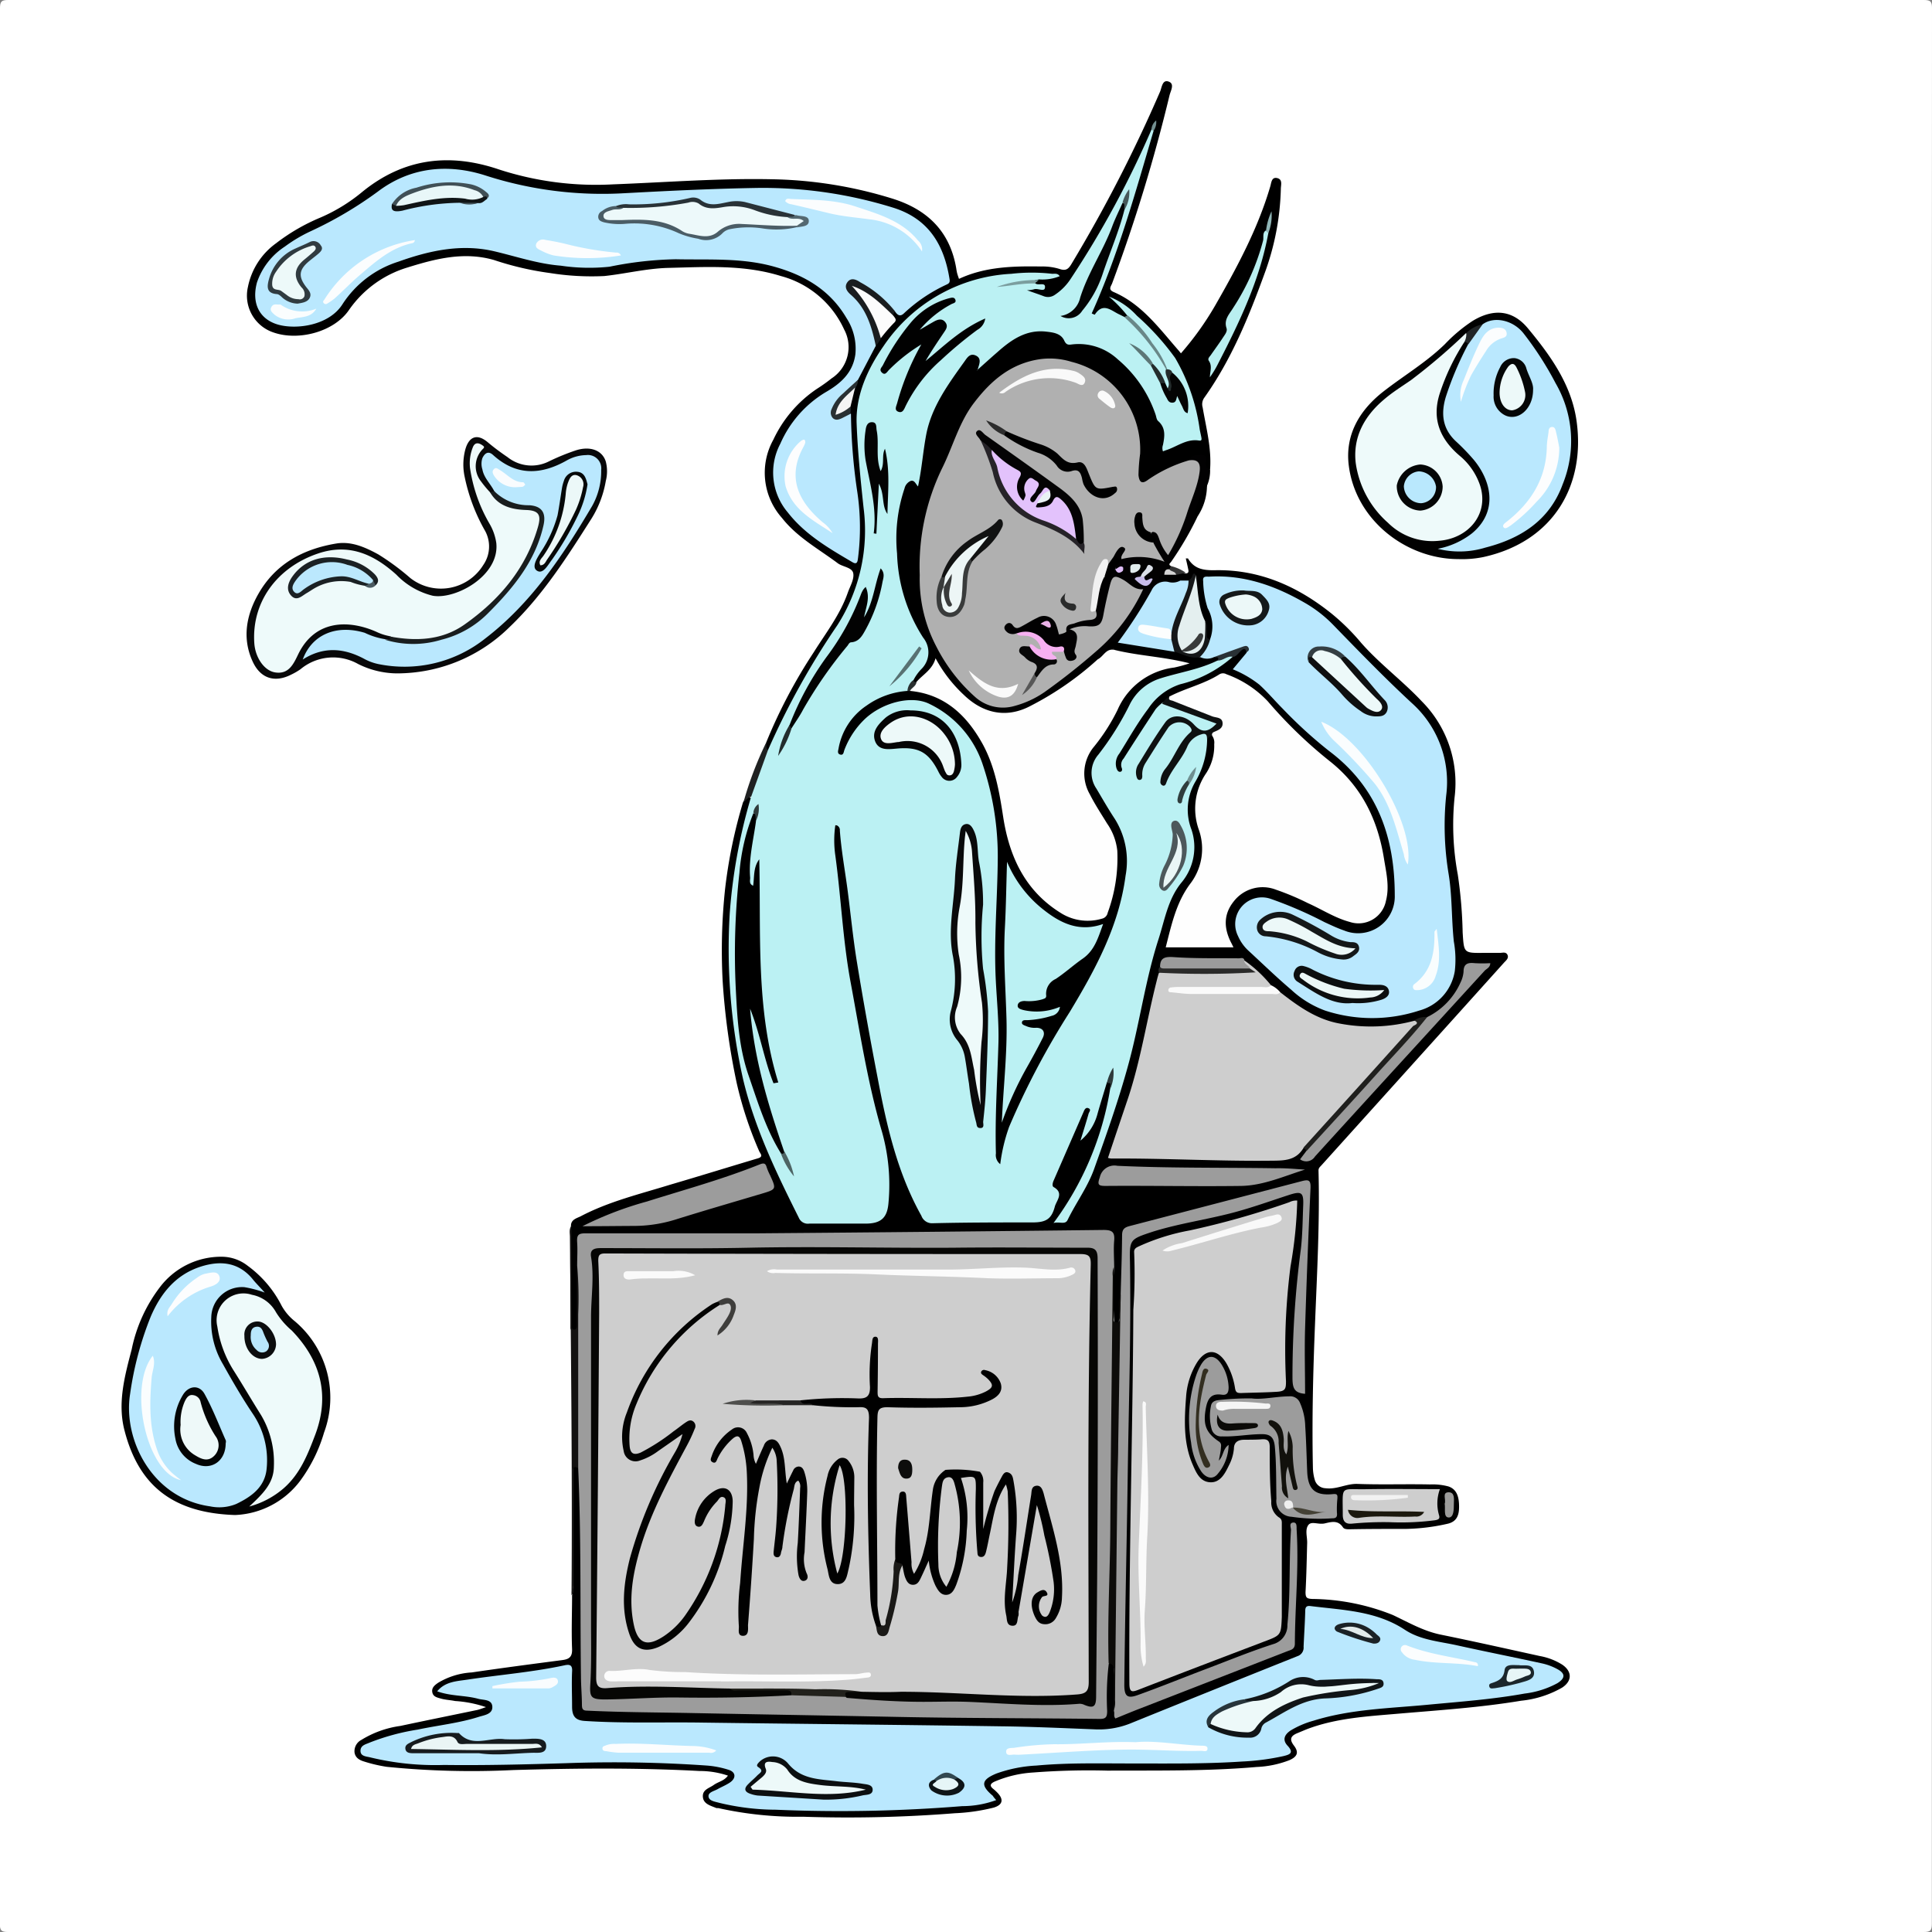 <svg xmlns="http://www.w3.org/2000/svg" viewBox="0 0 258.96 258.96">
    <rect x="0" y="0" width="258.96" height="258.96" fill="#808080" stroke="none"/>
    <defs>
        <style>
            .emotion4-cls-1 {
                fill: #fff;
            }

            .emotion4-cls-2 {
                fill: #080809;
            }

            .emotion4-cls-3 {
                fill: #030303;
            }

            .emotion4-cls-4 {
                fill: #010101;
            }

            .emotion4-cls-5 {
                fill: #020102;
            }

            .emotion4-cls-6 {
                fill: #131211;
            }

            .emotion4-cls-7 {
                fill: #1f2122;
            }

            .emotion4-cls-8 {
                fill: #343434;
            }

            .emotion4-cls-9 {
                fill: #bbf1f3;
            }

            .emotion4-cls-10 {
                fill: #bae8fe;
            }

            .emotion4-cls-11 {
                fill: #cecece;
            }

            .emotion4-cls-12 {
                fill: #fefefe;
            }

            .emotion4-cls-13 {
                fill: #9c9c9c;
            }

            .emotion4-cls-14 {
                fill: #0d0c0a;
            }

            .emotion4-cls-15 {
                fill: #9b9b9b;
            }

            .emotion4-cls-16 {
                fill: #0e1111;
            }

            .emotion4-cls-17 {
                fill: #e4efef;
            }

            .emotion4-cls-18 {
                fill: #1f1f1d;
            }

            .emotion4-cls-19 {
                fill: #fafafa;
            }

            .emotion4-cls-20 {
                fill: #151718;
            }

            .emotion4-cls-21 {
                fill: #2a2a29;
            }

            .emotion4-cls-22 {
                fill: #9c9c9b;
            }

            .emotion4-cls-23 {
                fill: #293135;
            }

            .emotion4-cls-24 {
                fill: #2d393a;
            }

            .emotion4-cls-25 {
                fill: #d3d3d3;
            }

            .emotion4-cls-26 {
                fill: #b0b0b0;
            }

            .emotion4-cls-27 {
                fill: #b9eff0;
            }

            .emotion4-cls-28 {
                fill: #fcfcfc;
            }

            .emotion4-cls-29 {
                fill: #1a1d1f;
            }

            .emotion4-cls-30 {
                fill: #293033;
            }

            .emotion4-cls-31 {
                fill: #698788;
            }

            .emotion4-cls-32 {
                fill: #f4f4f4;
            }

            .emotion4-cls-33 {
                fill: #7b9e9f;
            }

            .emotion4-cls-34 {
                fill: #90b6b7;
            }

            .emotion4-cls-35 {
                fill: #292f2f;
            }

            .emotion4-cls-36 {
                fill: #738f90;
            }

            .emotion4-cls-37 {
                fill: #eefafa;
            }

            .emotion4-cls-38 {
                fill: #191d1e;
            }

            .emotion4-cls-39 {
                fill: #212527;
            }

            .emotion4-cls-40 {
                fill: #f6b0f1;
            }

            .emotion4-cls-41 {
                fill: #f1f1f1;
            }

            .emotion4-cls-42 {
                fill: #c7bcea;
            }

            .emotion4-cls-43 {
                fill: #e1eced;
            }

            .emotion4-cls-44 {
                fill: #dadfe8;
            }

            .emotion4-cls-45 {
                fill: #ebb1e7;
            }

            .emotion4-cls-46 {
                fill: #dfbef9;
            }

            .emotion4-cls-47 {
                fill: #0a0a0b;
            }

            .emotion4-cls-48 {
                fill: #020202;
            }

            .emotion4-cls-49 {
                fill: #050505;
            }

            .emotion4-cls-50 {
                fill: #030404;
            }

            .emotion4-cls-51 {
                fill: #4d585b;
            }

            .emotion4-cls-52 {
                fill: #040404;
            }

            .emotion4-cls-53 {
                fill: #587172;
            }

            .emotion4-cls-54 {
                fill: #232c2d;
            }

            .emotion4-cls-55 {
                fill: #5c7676;
            }

            .emotion4-cls-56 {
                fill: #4d6464;
            }

            .emotion4-cls-57 {
                fill: #2f3d3d;
            }

            .emotion4-cls-58 {
                fill: #242c2c;
            }

            .emotion4-cls-59 {
                fill: #46595a;
            }

            .emotion4-cls-60 {
                fill: #6f8f90;
            }

            .emotion4-cls-61 {
                fill: #2f3b3b;
            }

            .emotion4-cls-62 {
                fill: #111517;
            }

            .emotion4-cls-63 {
                fill: #fdfefe;
            }

            .emotion4-cls-64 {
                fill: #0c0f10;
            }

            .emotion4-cls-65 {
                fill: #161b1e;
            }

            .emotion4-cls-66 {
                fill: #fbfdfe;
            }

            .emotion4-cls-67 {
                fill: #f9fcfe;
            }

            .emotion4-cls-68 {
                fill: #1b2226;
            }

            .emotion4-cls-69 {
                fill: #1b262b;
            }

            .emotion4-cls-70 {
                fill: #0e1417;
            }

            .emotion4-cls-71 {
                fill: #28353b;
            }

            .emotion4-cls-72 {
                fill: #324750;
            }

            .emotion4-cls-73 {
                fill: #f9f9f9;
            }

            .emotion4-cls-74 {
                fill: #fafdfe;
            }

            .emotion4-cls-75 {
                fill: #141718;
            }

            .emotion4-cls-76 {
                fill: #0c0e0f;
            }

            .emotion4-cls-77 {
                fill: #0e0f10;
            }

            .emotion4-cls-78 {
                fill: #15191a;
            }

            .emotion4-cls-79 {
                fill: #f9fdfe;
            }

            .emotion4-cls-80 {
                fill: #343e43;
            }

            .emotion4-cls-81 {
                fill: #060604;
            }

            .emotion4-cls-82 {
                fill: #22211c;
            }

            .emotion4-cls-83 {
                fill: #12110c;
            }

            .emotion4-cls-84 {
                fill: #f5f5f5;
            }

            .emotion4-cls-85 {
                fill: #0b0a07;
            }

            .emotion4-cls-86 {
                fill: #444135;
            }

            .emotion4-cls-87 {
                fill: #efefef;
            }

            .emotion4-cls-88 {
                fill: #332e20;
            }

            .emotion4-cls-89 {
                fill: #1b180d;
            }

            .emotion4-cls-90 {
                fill: #f2f2f2;
            }

            .emotion4-cls-91 {
                fill: #fcfefe;
            }

            .emotion4-cls-92 {
                fill: #393b3b;
            }

            .emotion4-cls-93 {
                fill: #fcfdfe;
            }

            .emotion4-cls-94 {
                fill: #4b5d66;
            }

            .emotion4-cls-95 {
                fill: #303b40;
            }

            .emotion4-cls-96 {
                fill: #293237;
            }

            .emotion4-cls-97 {
                fill: #101415;
            }

            .emotion4-cls-98 {
                fill: #415056;
            }

            .emotion4-cls-99 {
                fill: #546870;
            }

            .emotion4-cls-100 {
                fill: #040304;
            }

            .emotion4-cls-101 {
                fill: #262328;
            }

            .emotion4-cls-102 {
                fill: #111212;
            }

            .emotion4-cls-103 {
                fill: #070707;
            }

            .emotion4-cls-104 {
                fill: #fbfbfb;
            }

            .emotion4-cls-105 {
                fill: #2a2b2b;
            }

            .emotion4-cls-106 {
                fill: #2d2d2d;
            }

            .emotion4-cls-107 {
                fill: #575757;
            }

            .emotion4-cls-108 {
                fill: #1b2124;
            }

            .emotion4-cls-109 {
                fill: #4a5a61;
            }

            .emotion4-cls-110 {
                fill: #060808;
            }

            .emotion4-cls-111 {
                fill: #0c0d0e;
            }

            .emotion4-cls-112 {
                fill: #050606;
            }

            .emotion4-cls-113 {
                fill: #edf9f9;
            }

            .emotion4-cls-114 {
                fill: #eaf6f6;
            }

            .emotion4-cls-115 {
                fill: #eaf5f5;
            }

            .emotion4-cls-116 {
                fill: #e2ebeb;
            }

            .emotion4-cls-117 {
                fill: #e7f6f7;
            }

            .emotion4-cls-118 {
                fill: #e6f5f7;
            }

            .emotion4-cls-119 {
                fill: #ecf8f8;
            }

            .emotion4-cls-120 {
                fill: #ebf7f7;
            }

            .emotion4-cls-121 {
                fill: #edf9fa;
            }

            .emotion4-cls-122 {
                fill: #e8f7f8;
            }

            .emotion4-cls-123 {
                fill: #e3c2fc;
            }

            .emotion4-cls-124 {
                fill: #e9f2f4;
            }

            .emotion4-cls-125 {
                fill: #edf6f6;
            }

            .emotion4-cls-126 {
                fill: #bbe8fd;
            }

            .emotion4-cls-127 {
                fill: #eef9f9;
            }

            .emotion4-cls-128 {
                fill: #b9e7fc;
            }

            .emotion4-cls-129 {
                fill: #b9e8fd;
            }

            .emotion4-cls-130 {
                fill: #030302;
            }

            .emotion4-cls-131 {
                fill: #1a1917;
            }

            .emotion4-cls-132 {
                fill: #3f3e3c;
            }

            .emotion4-cls-133 {
                fill: #262524;
            }

            .emotion4-cls-134 {
                fill: #0d0d0c;
            }

            .emotion4-cls-135 {
                fill: #4f4f4d;
            }

            .emotion4-cls-136 {
                fill: #cdcdcd;
            }
        </style>
    </defs>
    <g id="Layer_2" data-name="Layer 2">
        <g id="Layer_1-2" data-name="Layer 1">
            <path class="emotion4-cls-1"
                d="M258.94,129.48q0,64.19,0,128.38c0,.9-.2,1.1-1.1,1.1q-128.38,0-256.76,0c-.9,0-1.1-.2-1.1-1.1Q0,129.48,0,1.1C0,.2.2,0,1.1,0Q129.48,0,257.86,0c.9,0,1.1.2,1.1,1.1Q258.92,65.29,258.94,129.48Z" />
            <path
                d="M76.53,164.3c0-.83.75-1,1.28-1.26,3.79-2,8-3,12-4.24,3.93-1.15,7.85-2.37,11.78-3.54.82-.24.28-.66.15-1a50.68,50.68,0,0,1-3-9.12,94.09,94.09,0,0,1-1.88-13.69,77.76,77.76,0,0,1,.33-12.31,67.11,67.11,0,0,1,2.41-11.63c.3-.32.35-1.15,1.09-.52a2,2,0,0,1-.11,1.29,68.81,68.81,0,0,0-2.56,23.83A64.24,64.24,0,0,0,106,160.4c.39.7.68,1.45,1,2.18a1.86,1.86,0,0,0,2,1.24c2.36,0,4.72,0,7.08,0,1.58,0,2.29-.55,2.54-2.12a23,23,0,0,0,0-5.62c-.26-3-1.29-5.93-2-8.9-.62-2.81-1.25-5.62-1.65-8.47s-1.51-5.65-1.67-8.59c-.32-5.91-1.62-11.71-1.81-17.63a6,6,0,0,1,0-1.2c.06-.31.12-.68.53-.7s.56.3.65.61a14.71,14.71,0,0,1,.38,2.48,377.2,377.2,0,0,0,6.25,37.49,39.07,39.07,0,0,0,4.39,11.62,1.75,1.75,0,0,0,1.85,1c4.22-.47,8.46-.12,12.7-.21a3,3,0,0,0,2.73-4.2,2,2,0,0,1,0-1.4,12.34,12.34,0,0,1,1-2.32,44.36,44.36,0,0,0,2.18-4.94A9.09,9.09,0,0,1,145,149c.21-.35.48-.71.95-.54s.36.65.27,1c-.18.74-.47,1.45-.72,2.26,1.11-1.18,1.25-2.67,1.71-4a8.36,8.36,0,0,1,.94-2.57c.91-.57.84.19,1,.7a36.37,36.37,0,0,1-2.92,10.09,30.1,30.1,0,0,1-4.32,7.58,1.15,1.15,0,0,0,1.24-.69,45.55,45.55,0,0,0,4-8.27,147.9,147.9,0,0,0,6-21.69,109.75,109.75,0,0,1,3-11,11.32,11.32,0,0,1,1.81-3.5,7.46,7.46,0,0,0,1.4-7.21,7.64,7.64,0,0,1,.75-6.78,13.68,13.68,0,0,0,1.48-5.26c.18-.38.39-.7.88-.6.93.75.59,1.76.45,2.66a8.21,8.21,0,0,1-1.19,3A7.88,7.88,0,0,0,161,111a8.52,8.52,0,0,1-1.34,8c-1.47,2-2,4.32-2.7,6.62-.24.81.05,1.07.86,1.08,2.12,0,4.23-.1,6.35.11,1,.11.38-.63.28-.94a5.16,5.16,0,0,1,1.82-6.19,5.23,5.23,0,0,1,4.91-.62,53.8,53.8,0,0,1,7.12,3.14,20.41,20.41,0,0,0,2.64,1.14,3.48,3.48,0,0,0,4.48-2.31,9.31,9.31,0,0,0,0-4.63c-.6-3.91-1.62-7.66-4.1-10.87a15.37,15.37,0,0,0-2.24-2.32,80,80,0,0,1-9.19-8.75,11.94,11.94,0,0,0-5.07-3.52,1.53,1.53,0,0,0-1.38-.06c-2,1.15-4.3,1.73-6.39,2.73a3.78,3.78,0,0,0-1.19,1c-2,2.24-3.29,4.89-4.94,7.33a2.17,2.17,0,0,0-.27,1.15c0,.3-.11.58-.43.65s-.58-.2-.73-.49a2.39,2.39,0,0,1,.42-2.47c1.22-1.87,2.28-3.85,3.58-5.67a13.13,13.13,0,0,1,1.29-1.4A10,10,0,0,1,159.63,91c2.17-.53,3.85-1.89,5.57-3.18.39-.26.69-.65,1.09-.88.55-.31.91-.21.91.5A3.47,3.47,0,0,1,166,88.91c-.28.27-.45.52,0,.72,2.74,1.18,4.56,3.44,6.6,5.47,2.43,2.43,5,4.7,7.64,6.91a18.45,18.45,0,0,1,5.88,9.69,27.36,27.36,0,0,1,1.13,7.69c-.1,4.76-3.8,7.16-8.15,5.2-2.19-1-4.34-2.06-6.54-3a13.43,13.43,0,0,0-2.35-.91,3.34,3.34,0,0,0-3.75,1.2,3.41,3.41,0,0,0-.09,3.75,4.71,4.71,0,0,0,1,1.35c2.27,2.07,4.39,4.31,6.84,6.18a13.52,13.52,0,0,0,8.48,2.85,24.88,24.88,0,0,0,6.66-.62,6.81,6.81,0,0,0,5.3-8c-.36-2.45-.25-4.94-.52-7.4-.4-3.69-1-7.36-.82-11.1.06-1.32.29-2.62.27-3.94a13.32,13.32,0,0,0-4-9.81c-3.84-3.72-7.53-7.61-11.39-11.31a21.7,21.7,0,0,0-15.3-6.17c-1.23,0-1.39.19-1.22,1.43a10.82,10.82,0,0,0,.57,2.44,7.09,7.09,0,0,1,.55,3c0,.52,0,1.06-.67,1.28-.59,0-.62-.49-.66-.91a5,5,0,0,0-.18-1.49A17,17,0,0,1,160,77.75c-.37-.12-.56.33-.91.29a5.71,5.71,0,0,1-1.17.07c-.66,0-1.33,0-2,0-.36,0-.73-.11-.81-.54s.26-.68.67-.78,1.13,0,1.69,0a2.84,2.84,0,0,1,1.39.08c.4,0,.49-.18.42-.51-.1-.49-.22-1-.34-1.51.16,0,.27,0,.29,0,.85,1.42,2.07,1.61,3.66,1.58,5.91-.11,11,2.14,15.56,5.79a29.35,29.35,0,0,1,4,3.95C184.94,89,188,91.26,190.57,94a15.51,15.51,0,0,1,4.4,12.86,36.51,36.51,0,0,0,.43,10.38,60.91,60.91,0,0,1,.65,7.74c.18,2.77.12,2.77,2.85,2.74.72,0,1.44,0,2.15,0,.34,0,.79-.17,1,.25s-.13.73-.4,1l-6,6.67-18.55,20.58c-.18.2-.38.34-.37.69.18,6.87-.2,13.73-.47,20.58-.26,6.44-.42,12.87-.28,19.3a6.1,6.1,0,0,0,.24,1.53,1.55,1.55,0,0,0,1.46,1.16c1.5.19,2.79-.63,4.27-.58,3.24.12,6.48,0,9.72.07a8.18,8.18,0,0,1,2.48.27c1.21.41,1.41,1.56,1.42,2.66s-.24,2-1.45,2.32a27.08,27.08,0,0,1-5.67.71c-2.52,0-5,0-7.56.05-.32,0-.7,0-.88-.25-.65-1-1.53-.75-2.43-.54s-1.83-.38-2.25.27-.1,1.55-.12,2.35c-.06,2.2-.1,4.4-.22,6.59,0,.77.18.88.9.92a29.74,29.74,0,0,1,10.8,2.15c2.12,1,4.12,2.17,6.46,2.64,4.42.9,8.83,1.89,13.24,2.86a8.43,8.43,0,0,1,3,1.15c1.34.91,1.36,2.18,0,3.08a13.77,13.77,0,0,1-5.5,1.76c-5.46.91-11,1.27-16.5,1.74-4.14.36-8.32.58-12.28,2.1l-1.2.5c-.88.36-1.14.8-.47,1.68s.48,1.46-.59,1.94a13.62,13.62,0,0,1-4.41.92c-6.65.58-13.33.46-20,.49a96.88,96.88,0,0,0-9.94.25,15.49,15.49,0,0,0-5.18,1.22c-.61.28-.71.58-.16,1a6.15,6.15,0,0,1,.53.49c.88.91.71,1.64-.51,2a25.79,25.79,0,0,1-5.18.75,181.81,181.81,0,0,1-20.35.47,48.93,48.93,0,0,1-11.38-1.16,1.75,1.75,0,0,1-.24,0c-.77-.32-1.75-.54-1.82-1.51s.85-1.15,1.46-1.59,1.39-.53,1.9-1.25a11.71,11.71,0,0,0-3.8-.62c-8.31-.45-16.62-.37-24.93-.13a113.53,113.53,0,0,1-17-.43,19.76,19.76,0,0,1-3-.7c-.62-.18-1.2-.48-1.32-1.22a1.71,1.71,0,0,1,.92-1.69,13.43,13.43,0,0,1,5.22-1.87c3.42-.73,6.84-1.42,10.26-2.13.34-.07.67-.21,1.22-.39A15.8,15.8,0,0,0,61,228c-.63-.13-1.27-.15-1.88-.32s-1.08-.28-1.18-.88.35-.94.78-1.24a9.8,9.8,0,0,1,4.51-1.39c4-.59,8.11-1.13,12.17-1.66.91-.12,1.32-.45,1.28-1.48-.1-2.4,0-4.8,0-7.2a3,3,0,0,0,.1-1.29c0-5.05,0-10.1,0-15.15,0-.69,0-1.32,1-.64a29.18,29.18,0,0,1,.49,6.18c.07,7.51,0,15,0,22.54,0,.44,0,.88,0,1.32,0,1.91,0,1.86,1.91,2.08a42.71,42.71,0,0,0,4.66.18c6.31,0,12.62.19,18.93.31,4.31.09,8.63,0,12.94.2,5.11.29,10.23,0,15.33.26,4.76.25,9.5.1,14.26.18,1.67,0,1.73-.06,1.74-1.76,0-1.08,0-2.16,0-3.24a3.31,3.31,0,0,1,.53-2.05c1.09-.29,1.08.54,1.11,1.18.07,1.63,0,3.26,0,4.89.16,1,.77.53,1.24.35,3.5-1.37,7-2.75,10.5-4.1s6.85-2.69,10.31-3.94a2,2,0,0,0,1.51-2.1c.22-3.19.08-6.39.41-9.57.15-1.43-.36-2.84-.14-4.28-.51,4.08-.12,8.2-.54,12.29a3.28,3.28,0,0,1-2.41,3.14c-4.9,1.73-9.77,3.57-14.6,5.47a13.94,13.94,0,0,1-3.46,1.31c-1.46.18-2.08-.25-2.06-1.71.05-4.36-.15-8.71.15-13.07.24-3.34-.07-6.71.09-10.07.25-5.35,0-10.71.26-16,.31-6.36.1-12.71.16-19.06a1.9,1.9,0,0,1,1.2-2,20,20,0,0,1,4.52-1.56,117.45,117.45,0,0,0,15.75-4.17,6,6,0,0,1,.69-.21c1.19-.26,1.77.14,1.83,1.36a43.06,43.06,0,0,1-.36,6.81,123.08,123.08,0,0,0-1.05,16.61c0,.53-.16,1.13.37,1.53.31,0,.35-.23.34-.42-.1-1.89.25-3.75.27-5.63q.1-9.16.68-18.31c.05-.76,0-1.52,0-2.28s-.3-.88-1-.69c-4.89,1.34-9.82,2.57-14.73,3.87q-3.7,1-7.43,1.93a1.63,1.63,0,0,0-1.39,1.74c-.19,2.47-.12,5-.33,7.42a17.27,17.27,0,0,0-.16,2.87c-.05.44-.09.95-.68.95s-.65-.52-.67-1c-.07-2.2,0-4.4-.05-6.6,0-1,0-2.08,0-3.12,0-1.38-.14-1.51-1.51-1.52-3.36,0-6.72,0-10.08,0-10.67.1-21.34.11-32,.31-8.55.15-17.1,0-25.65.16H79c-1.21.05-1.33.17-1.36,1.43,0,.84,0,1.68,0,2.52-.07,2.35,0,4.7,0,7.05a4.22,4.22,0,0,1-.1,1.18c-.11.34-.31.56-.7.5s-.38-.36-.37-.64C76.5,173.29,76.35,168.79,76.53,164.3Z" />
            <path
                d="M102.69,99.54a70,70,0,0,1,6.38-12.11c1.62-2.59,3.52-5,4.57-8,.3-.85.87-1.78.73-2.58S113,76,112.31,75.51c-2.58-1.93-5.46-3.49-7.5-6.09a9.11,9.11,0,0,1-1.15-10.49,16.8,16.8,0,0,1,5.85-6.82,22.24,22.24,0,0,0,1.95-1.39,5,5,0,0,0,1.68-6.57A13,13,0,0,0,104.67,37c-5-1.56-10.1-1.21-15.2-1.09C86.59,36,83.8,36.7,81,37a35.2,35.2,0,0,1-7.26-.4,40.55,40.55,0,0,1-7.53-1.75c-4-1.15-7.79-.18-11.58,1a14.68,14.68,0,0,0-7.86,5.71c-2,2.92-6.75,4.18-10.12,3a5.2,5.2,0,0,1-3.42-6.09A9.51,9.51,0,0,1,37,32.61a26.28,26.28,0,0,1,6-3.47,23,23,0,0,0,5.57-3.43c5.53-4.5,11.65-5.25,18.3-3a42,42,0,0,0,15.31,2c7.14-.27,14.28-.84,21.43-.68a57.54,57.54,0,0,1,16,2.59c4.71,1.47,7.74,4.41,8.57,9.4a5.59,5.59,0,0,0,.11.59c.06.23.14.45.25.77,3.51-1.64,7.27-1.72,11-1.66a7.79,7.79,0,0,1,2.48.33c.93.33,1.25-.08,1.65-.76a194.27,194.27,0,0,0,11.82-23c.24-.56.3-1.65,1.14-1.36s.31,1.18.14,1.81A218.45,218.45,0,0,1,149.06,38c-.15.38-.56.81.21,1.14,3.74,1.61,6.07,4.82,8.63,7.75.11.12.21.25.39.47A40.63,40.63,0,0,0,162.85,41c2.93-5.11,5.73-10.29,7.41-16,.15-.48.16-1.31.93-1.13s.49.94.49,1.45a35.14,35.14,0,0,1-2.17,11.31c-2.12,5.83-4.46,11.58-8.1,16.69a1.5,1.5,0,0,0-.21,1.29c.47,2.74,1.2,5.45,1,8.26-.5.27-.61-.14-.75-.45-.6-1.42-.79-1.47-2-.48A24.81,24.81,0,0,0,154,64.61c-.83.61-1.53.15-1.62-.9a7.18,7.18,0,0,1,0-1.67c1.18-8.09-5.1-13.08-11-13.63-3.63-.34-6.67,1.32-9.09,4a22.24,22.24,0,0,0-4.42,7.35c-.67,1.84-1.45,3.64-2.27,5.42a20.31,20.31,0,0,0-1.91,9,31.62,31.62,0,0,1,0,3.23,15.77,15.77,0,0,0,2.22,9.29,23.78,23.78,0,0,0,4.68,6.18,5.78,5.78,0,0,0,6.87.92c3.21-1.48,5.77-3.84,8.48-6,.37-.3.65-.71,1.18-.75.73.3.3.84.28,1.3a2.56,2.56,0,0,1-1,1.2A48.7,48.7,0,0,1,138,95a7,7,0,0,1-7.2-.29,15.54,15.54,0,0,1-5.33-5.86,7.2,7.2,0,0,1-2.63,2.69.47.47,0,0,1-.58-.33c0-.94.7-1.51,1.19-2.16a2.54,2.54,0,0,0,.1-3.26A25.83,25.83,0,0,1,120.42,67a5.81,5.81,0,0,1,.8-2.12c.44-.67,1-.95,1.68-.28.31-2.17.67-4.28.94-6.41a13.53,13.53,0,0,1,1.81-4.8,36,36,0,0,1,3.52-5.29,1.57,1.57,0,0,1,1.65-.74c.72.19.71.84.75,1.5A20.7,20.7,0,0,1,136.06,45c1.73-1,3.75-1.5,5.38-.56a17.64,17.64,0,0,0,5,1.58c2.7.68,4.62,2.54,6.28,4.74,1.5,2,2.26,4.3,3.39,6.45a3.26,3.26,0,0,1,.17,2c-.08.6.14.73.66.52a10.51,10.51,0,0,1,3.18-1c.5,0,.47-.48.41-.85-.75-4.63-2-9-5.5-12.49a53.81,53.81,0,0,0-5.3-4.94,3.37,3.37,0,0,1,1.57,1.87c-.05.3-.28.39-.54.43A3.83,3.83,0,0,1,149,42c-.58-.29-1.09-.47-1.64.06-.24.25-.6.52-.94.19s-.13-.69,0-1c.61-1.61,1.15-3.25,1.83-4.82A118.87,118.87,0,0,0,153,21.69c.39-1.35.92-2.64,1.41-3.94a7.13,7.13,0,0,0,.23-.91c-.07.21-.09.43-.17.63-1.45,4.22-3.75,8-5.8,11.94a65.82,65.82,0,0,1-4.11,7,18.5,18.5,0,0,1-1.51,2c-1.79,2-3.43,2.17-5.83.53.61-.59,1.38-.28,2.05-.44-.21-.21-.63-.2-.66-.61s.32-.52.62-.66a7.61,7.61,0,0,1,1.64-.17A23,23,0,0,0,123,41.88c-4.4,3.63-7.38,8.24-7.87,14.06a36.65,36.65,0,0,0,.49,7.15c.45,4.13,1,8.25.19,12.41a24.72,24.72,0,0,1-3.78,9.26A81.89,81.89,0,0,0,103.7,99.7c-.17.4-.32.83-.84.92C102.38,100.33,102.62,99.92,102.69,99.54Z" />
            <path class="emotion4-cls-2"
                d="M53.77,90.25A11.79,11.79,0,0,1,48,89a6.83,6.83,0,0,0-7.72.7,8.52,8.52,0,0,1-1.24.72c-2.19,1.12-4.1.54-5.15-1.7-1.48-3.16-.87-6.3.76-9.15,2.29-4,6-6,10.49-6.73,2-.3,3.83.52,5.57,1.47A33,33,0,0,1,55,77.48a6.66,6.66,0,0,0,9.77-1.74A4.36,4.36,0,0,0,64.93,71a24.55,24.55,0,0,1-2.63-7,7.84,7.84,0,0,1,.08-3.79c.5-1.74,1.61-2.11,3-.93.85.72,1.75,1.38,2.66,2a5.15,5.15,0,0,0,5.52.57,30.22,30.22,0,0,1,3.64-1.49c1.93-.61,3.53,0,4,1.51a5.2,5.2,0,0,1,0,2.6,13.94,13.94,0,0,1-1.89,5c-3.27,5.15-6.54,10.31-11,14.57A21.44,21.44,0,0,1,53.77,90.25Z" />
            <path class="emotion4-cls-3"
                d="M31.5,203.07c-8.25-.27-12.86-3.87-14.79-11.25-1-3.7,0-7.36.94-10.95a20.44,20.44,0,0,1,3.76-8.31,10.29,10.29,0,0,1,8.38-4.11,5.68,5.68,0,0,1,3.42,1.22A15,15,0,0,1,37.74,175a7,7,0,0,0,1.77,2.09A13.41,13.41,0,0,1,43.44,192a20.62,20.62,0,0,1-3.21,6.49A11.49,11.49,0,0,1,31.5,203.07Z" />
            <path class="emotion4-cls-4"
                d="M195.48,74.94c-6.93,0-13.74-5.14-14.69-12.51-.53-4.14,1.42-7.43,4.62-9.94,2.74-2.14,5.75-3.91,8.25-6.35A21,21,0,0,1,197.41,43c2.82-1.7,5.36-1.43,7.38,1,3,3.61,5.8,7.5,6.51,12.3,1.26,8.58-2.94,16.27-12.49,18.37A14.33,14.33,0,0,1,195.48,74.94Z" />
            <path class="emotion4-cls-5"
                d="M159.36,61.71a1.23,1.23,0,0,1,1.13-.71c.59,0,1.34-.21,1.13.9a.77.77,0,0,0,.58,1,5.14,5.14,0,0,1-.42,2.22c-.54,1.3-1.38,2.51-1.21,4A43.15,43.15,0,0,1,157,75.27c-.15.23-.47.36-.05.61.2.2.11.37,0,.54s-.64.31-.85.6c-.29.07-.73,0-.71.41s.46.33.75.33l2.1,0c-.18.64-.75.56-1.17.5-1.53-.22-2.38.65-3,1.83a34.64,34.64,0,0,1-3.21,5.15,3.32,3.32,0,0,1-.9.93c-.63,0-1.13.19-.61,1-.78.3-1.3,1-2.17,1.2-.19-.42.4-.84,0-1.25-.16-.44.17-.67.44-.88a22,22,0,0,0,4.86-6.32c.16-.28.39-.58-.12-.74a8.64,8.64,0,0,1-1.73-1c-1-.57-1.24-.47-1.56.56a31.64,31.64,0,0,0-.78,3.5c-.3,1.63-.83,2.06-2.51,2.1a10.79,10.79,0,0,0-1.69.1,1.88,1.88,0,0,1,.46,1.75,5.13,5.13,0,0,0-.13,1.3c.11.61,0,1.16-.69,1.29s-1-.3-1.22-.89a3.37,3.37,0,0,1-.1-.34.53.53,0,0,0-.65-.52,2.2,2.2,0,0,1-1.88-.88,3.2,3.2,0,0,0-3.58-.94,1.51,1.51,0,0,1-1.36-.25.87.87,0,0,1-.31-1.16.71.71,0,0,1,1-.33c1,.58,1.75-.07,2.54-.48a3,3,0,0,1,2.38-.52c1,.32,1.36,1.15,1.66,2.28.87-1.49,2.21-1.67,3.52-1.92.6-.11,1.13-.26.92-1.06.27-1.51.29-3.09,1.18-4.44.82.11,1.06-.74,1.64-1a.64.64,0,0,0,.55.1c-.16-.07-.34.06-.49-.05-.18-.57.45-1.27-.3-1.74a1,1,0,0,1,.23-.66c.3-.42.56-1,1.2-.77s.21.81.35,1.28a9.2,9.2,0,0,1,4.51.46c-.31-.77-1-1.26-1.05-2,.44-.57-.67-1.12,0-1.7.69-.18.91.33,1.14.79a7.14,7.14,0,0,0,1,1.76A25.88,25.88,0,0,0,159,68.29c.46-1.27.81-2.58,1.28-3.85C160.82,63,160.55,62.36,159.36,61.71Z" />
            <path class="emotion4-cls-6"
                d="M77.5,196.79c-.4-.23-.69-.23-.68.35s0,1.27,0,1.91q0,6.76,0,13.52c0,.42.15.89-.21,1.25a5.63,5.63,0,0,1,0-.59c.11-15.81-.08-31.62-.22-47.43,0-.51-.15-1.05.21-1.5l.06,12.42c0,.28,0,.56,0,.83s-.08.66.3.67.37-.44.37-.72c0-2.27,0-4.54,0-6.81,0-.36,0-.71,0-1.07.79.4.59,1.16.59,1.79,0,5.55,0,11.09,0,16.64,0,2.35,0,4.71,0,7.06C77.91,195.69,78,196.32,77.5,196.79Z" />
            <path class="emotion4-cls-7"
                d="M102.69,99.54c.09.34-.09.74.24,1a.57.57,0,0,1,.09.56c-.58,1.84-1.33,3.62-2,5.43a.46.46,0,0,1-.36.27c-.46.06-.64.52-1,.71A47.29,47.29,0,0,1,102.69,99.54Z" />
            <path
                d="M160.57,69.14c-.26,0-.55-.16-.46-.43.39-1.24.83-2.47,1.29-3.69,0-.13.29-.09.38.09A7.49,7.49,0,0,1,160.57,69.14Z" />
            <path class="emotion4-cls-8"
                d="M156.74,76.31l.21-.43a5.64,5.64,0,0,1,2,.9l-1.26.26C157.45,76.68,156.67,77,156.74,76.31Z" />
            <path class="emotion4-cls-9"
                d="M100.67,106.82l2.26-6.26a104.15,104.15,0,0,1,9.3-16.75,23.57,23.57,0,0,0,3.52-15.75c-.4-3.76-.79-7.53-.93-11.3s1.46-7.3,3.62-10.39a22,22,0,0,1,17.12-9.67,23.91,23.91,0,0,1,5.48,0c.34,0,.74-.1,1,.32a6.16,6.16,0,0,1-2.78.43c-1.68.37-3.44.33-4.91.79,1.33-.13,2.78-.85,4.36-.33.35.5,1.49-.22,1.35.68-.08.57-1,0-1.48.19a3.65,3.65,0,0,1-.93.12c.74.27,1.51.52,2.27.81a1.59,1.59,0,0,0,1.48-.2,7.46,7.46,0,0,0,2.16-2.21,128,128,0,0,0,10.81-20c.22-.06.33,0,.25.25-2.44,8.26-4.73,16.58-8.29,24.46a2.94,2.94,0,0,0,.41.17c1.14-1.75,2.25-.48,3.37,0l.61.31c1.14.23,1.6,1.24,2.26,2a20,20,0,0,1,3.46,5.05c.12.86,1,1.66.21,2.59-.38,0-.5-.29-.64-.56a11.43,11.43,0,0,0-1.58-2.73,25,25,0,0,0-2.32-2.3A19.36,19.36,0,0,1,154.43,49a9.61,9.61,0,0,1,1.29,2.35c.26.58.54,1.16.85,1.71.16.28.39.63.73.31.66-.61.86-.11,1.1.38.16.3.2.68.68,1a6.82,6.82,0,0,0-2-4.51,5.72,5.72,0,0,1-.66-.73,30.83,30.83,0,0,0-4.83-6.57,5.57,5.57,0,0,1-.43-.56,18,18,0,0,0-2.53-2.63,9.9,9.9,0,0,1,3.76,2.57,34.51,34.51,0,0,1,5.13,5.67,26,26,0,0,1,3.29,9.6c.07.35.15.69.21,1s.07.52-.31.46c-1.63-.26-2.88.77-4.29,1.25-.19.06-.36.13-.54.2a1.26,1.26,0,0,1,0-.86c.23-1.15.4-2.29-.65-3.21-.21-.18-.24-.56-.34-.86a16.65,16.65,0,0,0-5.06-7.4,7.69,7.69,0,0,0-6.17-2c-.45.06-.73.07-1-.49-.44-1-1.48-1.12-2.44-1.23-2.67-.3-4.65,1.08-6.51,2.73-.9.78-1.79,1.59-2.8,2.49.09,0,.13-.13.16-.22.19-.65.54-1.41-.27-1.79s-1.18.32-1.55.83c-2.15,3-4.35,6-5.08,9.65-.45,2.3-.6,4.66-1.12,7.06-.32-.32-.47-.9-1-.73a1.44,1.44,0,0,0-.81,1,21.07,21.07,0,0,0-1,8.73,22,22,0,0,0,3.5,11.27,3.13,3.13,0,0,1-.18,4.15,6.13,6.13,0,0,0-1.17,1.64,3.35,3.35,0,0,1-.78,1.63,8.69,8.69,0,0,1-1.73.47,9.68,9.68,0,0,0-6.82,5.7,2.87,2.87,0,0,0-.27,1.47,18.32,18.32,0,0,1,1.79-3,10.11,10.11,0,0,1,7.54-3.87,4.58,4.58,0,0,1,2.43.55,13.68,13.68,0,0,1,7.13,7.59A36.7,36.7,0,0,1,134,114.1c.05,4.32-.32,8.62-.28,12.94,0,3.8.28,7.58.42,11.37a53.52,53.52,0,0,1-.25,6.93c-.28,3.19,0,6.37-.14,9.54,1-4.53,3.12-8.53,5.31-12.53,2.48-4.53,5.39-8.81,7.69-13.42,2.15-4.35,3.82-8.89,3.86-13.86a9.54,9.54,0,0,0-1.64-5.31c-.73-1.15-1.43-2.31-2.12-3.48a4.7,4.7,0,0,1,.5-6,21.39,21.39,0,0,0,3.25-5.15,8.72,8.72,0,0,1,6.1-5,38.48,38.48,0,0,0,6.3-1.92c.55-.09,1.06-.34,1.59-.48.25-.07.64-.28.69.26a16.5,16.5,0,0,1-7.1,3.73A8.21,8.21,0,0,0,153.9,95c-1.44,1.9-2.61,4-3.86,6a2.15,2.15,0,0,0-.38,2c.08.22.22.48.49.45s.3-.31.19-.55a1.24,1.24,0,0,1,.27-1.23c1.41-2.22,2.84-4.42,4.29-6.62a5.61,5.61,0,0,1,.86-.82c.43-.28.83-.08,1.25.06,1.74.59,3.41,1.36,5.13,2,.41.15.93.3.81.87a1.09,1.09,0,0,1-1.13.89,2.68,2.68,0,0,1-2.1-.76c-1.38-1.35-2.8-1.57-3.88.42-.73,1.33-1.65,2.54-2.47,3.81a3.46,3.46,0,0,0-.74,2.34c.62-2.73,2.52-4.46,3.75-6.59a2,2,0,0,1,3.12-.15c.48.49.46.91,0,1.45a39.12,39.12,0,0,0-3.29,5.12.94.94,0,0,0-.19.86c.9-1.59,2.06-3,2.81-4.56a3,3,0,0,1,2.1-1.82c.67-.13,1.14,0,.87.89a11.36,11.36,0,0,1-1.62,5.79,7.39,7.39,0,0,0-.48,6.34,7.4,7.4,0,0,1-1.4,7.18c-1.75,2.19-2.18,4.91-3,7.47-1.81,5.58-2.55,11.41-4.1,17-1.28,4.67-2.9,9.24-4.53,13.8-.87,2.46-2.44,4.55-3.57,6.88-.33.68-1.07.19-1.89.41a41.12,41.12,0,0,0,7.61-18.09c.3-.55-.1-1.16.11-1.54,0,.24-.43.44-.57.8-.41,1.37-.84,2.74-1.23,4.11a7,7,0,0,1-2.31,3.68c.43-1.41.78-2.5,1.09-3.61.06-.23.4-.55,0-.73s-.56.22-.67.48q-2,4.59-4,9.18c-.14.3-.26.78,0,.91,1.42.81.35,1.81.14,2.63-.44,1.65-1.19,2.09-2.91,2.1-4.48,0-9,0-13.44.11a1.51,1.51,0,0,1-1.53-1c-3.21-5.74-4.64-12-5.85-18.41-1-5.19-1.94-10.38-2.79-15.59-.54-3.3-.85-6.63-1.29-9.94-.35-2.57-.81-5.11-1-7.7a.67.67,0,0,0-.6-.74,14.23,14.23,0,0,0,0,4.12c.76,5.57,1,11.23,2,16.72,1.27,6.79,2.3,13.66,4.26,20.32a26.21,26.21,0,0,1,.86,9.49c-.16,2-1,2.77-3.05,2.78-2.52,0-5,0-7.56,0a1.31,1.31,0,0,1-1.41-.79c-3-6-5.95-12.07-7.5-18.7a80.05,80.05,0,0,1-1.76-22.09A73.74,73.74,0,0,1,100.67,106.82Z" />
            <path class="emotion4-cls-10"
                d="M133.53,241.28a13.3,13.3,0,0,1-4.55.81,202.82,202.82,0,0,1-25,.48,32.72,32.72,0,0,1-7.56-.92c-.56-.16-1.38-.25-1.45-.84s.75-.73,1.22-1,1.16-.55,1.68-.91c.83-.59.75-1.38-.21-1.68a12.68,12.68,0,0,0-2.92-.57,178.61,178.61,0,0,0-18.8-.32c-5.47.17-11,.31-16.42.24a37,37,0,0,1-9.83-1c-.53-.15-1.37-.12-1.37-.89s.74-.88,1.26-1.12A30.29,30.29,0,0,1,56,231.83c2.72-.58,5.5-.86,8.15-1.7.76-.24,1.89-.36,1.84-1.37s-1.17-.86-1.9-1.06c-1.76-.48-3.64-.33-5.49-1,1.07-1.31,2.61-1.35,4-1.56,4.36-.66,8.77-1,13.08-1.93.73-.16,1.07,0,1,.87-.07,1.55,0,3.11,0,4.67,0,1.29.45,1.84,1.7,1.92,5.23.34,10.47.14,15.7.22,13.39.18,26.79.3,40.18.5,4.11.05,8.22.24,12.34.4a11.36,11.36,0,0,0,4.79-.74q11.25-4.56,22.51-9.06a1.2,1.2,0,0,0,.83-1.27c.07-1.6.18-3.2.22-4.79,0-.53.18-.72.69-.66,4.36.55,8.8.63,12.68,3.19,2.09,1.38,4.63,1.55,7,2.08,3.79.84,7.59,1.59,11.38,2.42a7.82,7.82,0,0,1,2,.74c1.14.6,1.13,1.23.05,1.91a12.25,12.25,0,0,1-4.39,1.39c-4.31.78-8.68,1.09-13,1.5-5.13.49-10.33.58-15.31,2.14a12.18,12.18,0,0,0-3.06,1.31c-.84.56-1.14,1.28-.38,2.07.91,1,.14,1.18-.57,1.36a32.45,32.45,0,0,1-5.55.73c-4.95.33-9.91.26-14.86.26-4.24,0-8.48-.11-12.7.28a18.55,18.55,0,0,0-5.35,1.06c-2.06.84-2.18,1.59-.5,3C133.16,240.86,133.28,241,133.53,241.28Z" />
            <path class="emotion4-cls-11"
                d="M173.88,160.92a58.72,58.72,0,0,1-.9,8.8,87.4,87.4,0,0,0-.61,15.42c0,1-.07,1.34-1.21,1.41-1.6.1-3.19.11-4.79.17-.51,0-.73-.05-.83-.65a9.5,9.5,0,0,0-1.16-3.34c-1.21-2-2.78-2-4,0a10.09,10.09,0,0,0-1.4,4.5c-.23,3.05-.39,6.13.87,9.05.48,1.11,1,2.34,2.37,2.4s2-1.22,2.54-2.34a6,6,0,0,0,.63-2.15c0-.86.53-1.2,1.34-1.21s1.6,0,2.39-.06,1.06.21,1.07,1c0,2.43,0,4.87.21,7.3a2.41,2.41,0,0,0,1,2.15c.47.26.41.62.41,1q0,5.94,0,11.88c0,.16,0,.32,0,.48-.1,2.47-.11,2.45-2.39,3.31-5.6,2.13-11.19,4.26-16.77,6.43-.92.36-1.26.39-1.27-.81-.09-16.7.45-33.4.53-50.1a69.89,69.89,0,0,0,.11-7.66c-.05-.54.29-.68.65-.85a28.65,28.65,0,0,1,6.81-2.13,112.52,112.52,0,0,0,13.34-3.78A2,2,0,0,1,173.88,160.92Z" />
            <path class="emotion4-cls-10"
                d="M162.2,85.68a5,5,0,0,0-.33-4.16,12.83,12.83,0,0,1-.6-3.63c-.11-.76.48-.57.87-.6,4.62-.26,8.77,1.22,12.7,3.48a17.27,17.27,0,0,1,3.87,3c3.45,3.55,6.9,7.11,10.53,10.47a14.19,14.19,0,0,1,4.6,12.41,39.65,39.65,0,0,0,.31,10.38c.51,3,.39,6.12.72,9.18a13.65,13.65,0,0,1,.13,3.93,6.56,6.56,0,0,1-4.79,5.32,20.26,20.26,0,0,1-12.58,0,13.5,13.5,0,0,1-4.55-2.79c-2-1.7-3.84-3.49-5.75-5.25a5.78,5.78,0,0,1-1.38-1.94,3.58,3.58,0,0,1,4.37-5,54.67,54.67,0,0,1,7.21,3.12c.87.4,1.73.81,2.63,1.12a4.92,4.92,0,0,0,6.79-4.71c0-7.75-2.31-14.47-8.78-19.33a60.78,60.78,0,0,1-6.28-5.73c-1-1-2-2.19-3.09-3.18a14.62,14.62,0,0,0-3.56-2.06l1.83-2.2c.22-.58-.06-.82-.54-.55-1.21.68-2.59.88-3.84,1.46a1.6,1.6,0,0,1-1.87-.13C160.8,87.1,161.74,86.52,162.2,85.68Z" />
            <path class="emotion4-cls-11"
                d="M171.6,133c2.41,1.88,4.88,3.65,8,4.2a22.37,22.37,0,0,0,10-.39c.62.22.68.32.16.84-.93.93-1.73,2-2.63,2.92-2.75,2.93-5.4,5.95-8.07,8.95q-1.62,1.82-3.29,3.61a2.43,2.43,0,0,1-1.06.75c-1.07,1.78-2.75,1.68-4.55,1.7-7.07.07-14.14-.34-21.21-.29a2.4,2.4,0,0,1-.44-.09c.9-2.7,1.8-5.36,2.69-8,1.71-5.14,2.51-10.5,3.84-15.73.08-.35.18-.69.27-1,.3-.37.69-.32,1.1-.29,3.57.28,7.14.07,10.72.12.11,0,.23,0,.2-.21-.22-.32-.57-.55-.72-.91-.07-.17-.27-.46.19-.44a17.45,17.45,0,0,1,3.6,3.37c-.31.82-1,.58-1.61.58l-10.88.06c4,.31,7.94.12,11.91.17A8.94,8.94,0,0,1,171.6,133Z" />
            <path class="emotion4-cls-12"
                d="M156.73,93.37c2.19-1.14,4.64-1.66,6.74-3a.92.92,0,0,1,.91,0A14.25,14.25,0,0,1,169.93,94a60.59,60.59,0,0,0,8.35,8.06c4.25,3.38,6.39,7.83,7.22,13,.3,1.88.77,3.75.27,5.68a3.74,3.74,0,0,1-4.83,2.84c-2-.53-3.75-1.69-5.64-2.53a34.9,34.9,0,0,0-4.28-1.8,4.9,4.9,0,0,0-5.62,1.53c-1.47,1.81-1.36,3.72-.32,5.69l.25.51h-9.08c.78-3.06,1.41-6,3.26-8.49a7.68,7.68,0,0,0,1.18-7.27,8.41,8.41,0,0,1,1-7.61,6.72,6.72,0,0,0,1.06-3.86,1.61,1.61,0,0,0-.27-1.13c-.25-.51.18-.7.45-1,.76-.73.72-1-.29-1.35-1.71-.63-3.4-1.28-5.09-2C157.11,94.22,156.38,94.17,156.73,93.37Z" />
            <path class="emotion4-cls-13"
                d="M77.5,196.79c0-6.87,0-13.73,0-20.6a49.67,49.67,0,0,0-.14-6.57c0-1,.07-2.08,0-3.11s.21-1.2,1.17-1.2q11.63,0,23.25,0,23.07-.18,46.13-.45c1.17,0,1.53.28,1.43,1.44s0,2.4,0,3.59a41,41,0,0,0,.12,8,2.2,2.2,0,0,1,0,.36c-.06,5.07.23,10.15-.17,15.22-.05.64-.06,1.28-.05,1.91.17,8.68-.3,17.35-.25,26a2.22,2.22,0,0,1-.37,1.6,37.28,37.28,0,0,0-.22,6.34c0,.79-.14,1.09-1,1.08-9-.11-18.07-.09-27.11-.27s-18.15-.33-27.22-.51c-4.79-.1-9.59-.1-14.38-.33-.59,0-.67-.26-.69-.69,0-1.27-.12-2.55-.13-3.83C77.75,215.42,77.91,206.11,77.5,196.79Z" />
            <path class="emotion4-cls-13"
                d="M150.21,173.52c.07-2.64.17-5.28.19-7.91,0-.78.24-1.07,1-1.27q11.52-3,23-6c.95-.25,1.31-.24,1.26.91q-.44,9.4-.73,18.81c-.09,2.91,0,5.83,0,8.76-1.51-.1-1.66-.86-1.69-2a130.41,130.41,0,0,1,1.13-17.44c.22-1.94.23-3.91.31-5.86.06-1.69-.24-1.89-1.88-1.36-2.77.9-5.5,1.9-8.34,2.59-3.33.82-6.73,1.33-10,2.36-3,1-3.08,1-3,4.11.15,9.44-.17,18.87-.3,28.3s-.37,18.87-.46,28.3c0,1.5.37,1.9,1.78,1.39,3.1-1.11,6.16-2.36,9.25-3.53s5.9-2.33,8.91-3.3a2.6,2.6,0,0,0,1.92-2.61c.43-4.22.2-8.46.48-12.69,0-.33-.3-.94.28-1s.45.62.48,1c.31,5.08-.22,10.14-.24,15.22,0,.73-.46.83-.94,1L152.83,229c-1.12.43-2.22.89-3.32,1.34-.3-.32-.07-.71-.21-1a28.63,28.63,0,0,0-.12-6.67,7.15,7.15,0,0,1-.05-1.31c0-3.88-.16-7.76.06-11.63.28-4.88-.06-9.76.22-14.62s.06-9.58.21-14.37C149.7,178.26,150.27,175.91,150.21,173.52Z" />
            <path class="emotion4-cls-13"
                d="M167.79,187.44c1.42.19,3.19-.26,5-.28a1.41,1.41,0,0,1,1.47.91,8.18,8.18,0,0,1,.69,3.11c.13,2,.18,4,.26,6,.09,2.47,1.05,3.34,3.51,3.08.62-.06.55.26.54.62a13.41,13.41,0,0,0-.06,1.9c.07.57-.14.74-.63.73a25.77,25.77,0,0,1-5.48-.21,2.11,2.11,0,0,1-2-2.4c-.05-2.35,0-4.7-.22-7.05-.12-1.1-.51-1.62-1.71-1.62-1.79,0-3.56.37-5.36.3a1.31,1.31,0,0,1-1.4-1,6.6,6.6,0,0,1-.09-3.06c.07-.49.42-.74,1-.8A35.29,35.29,0,0,1,167.79,187.44Z" />
            <path class="emotion4-cls-13"
                d="M78.07,164.36a46.88,46.88,0,0,1,8.63-3.31c5.08-1.6,10.22-3,15.19-5,.51-.19.73-.11.87.4a8.08,8.08,0,0,0,.47,1.1c.84,1.86.84,1.86-1.17,2.46-3.77,1.12-7.55,2.22-11.31,3.39a18.9,18.9,0,0,1-5.87.92C82.72,164.33,80.57,164.36,78.07,164.36Z" />
            <path class="emotion4-cls-13"
                d="M174.92,156.77c-2.85.89-5.62,2.15-8.61,2.19-6,.08-12.07-.05-18.11,0-1,0-1.14-.17-.78-1.17a2,2,0,0,1,2.34-1.53c7.07.33,14.15.22,21.22.33C172.3,156.56,173.61,156.69,174.92,156.77Z" />
            <path class="emotion4-cls-14"
                d="M150.21,173.52l-.33,20.14c0,1.76-.09,3.52-.11,5.27q-.17,14.46-.32,28.91a3.08,3.08,0,0,1-.15,1.41l0-5.15c0-.53,0-1.08-.7-1.15-.18-6,.19-12.07.22-18.11.07-11.27.22-22.54.33-33.81a2.51,2.51,0,0,1,.13-1.18q0,3.3,0,6.6c0,.3-.18.84.4.8s.26-.5.3-.79C150.1,175.48,149.77,174.47,150.21,173.52Z" />
            <path class="emotion4-cls-15"
                d="M191.29,136.33a9.43,9.43,0,0,0,4.46-4.61,4.09,4.09,0,0,0,.42-1.46c0-1.1.59-1.26,1.5-1.16a17.91,17.91,0,0,0,2.08,0c0,.57-.47.73-.74,1-7.58,8.3-15.19,16.59-22.75,24.91a1.38,1.38,0,0,1-2,.38l.9-1.19c.36-1.11,1.33-1.77,2-2.62,1.75-2.07,3.64-4,5.48-6,2.53-2.76,5-5.58,7.53-8.36A3.5,3.5,0,0,1,191.29,136.33Z" />
            <path class="emotion4-cls-13"
                d="M163.37,195.78c.66-.67.51-1.55,1.31-2.11a6.11,6.11,0,0,1-1.56,4c-.62.66-1.49.43-2.1-.43a8.87,8.87,0,0,1-1.37-3.89,18.29,18.29,0,0,1,.66-8.93,8.13,8.13,0,0,1,.74-1.61c.81-1.24,1.78-1.25,2.63,0a6.09,6.09,0,0,1,1,3.13c0,.69-.17,1.11-.93,1-1.37-.2-1.86.48-2.11,1.75-.41,2.18-.07,3.31,1.73,4.52.36.24.31.53.28.82C163.63,194.53,163.51,195,163.37,195.78Z" />
            <path class="emotion4-cls-11"
                d="M193,199.6a5.59,5.59,0,0,0-.13,3.44c.16.5,0,.64-.53.73a35.25,35.25,0,0,1-6.07.26,44.25,44.25,0,0,0-5,.19c-.93.11-1.29-.3-1.29-1.2,0-4-.41-3.35,3.06-3.41C186.34,199.55,189.64,199.6,193,199.6Z" />
            <path class="emotion4-cls-10"
                d="M149.82,86.14a61.23,61.23,0,0,0,4.53-7A2,2,0,0,1,156.59,78a2.08,2.08,0,0,0,1.61-.18h1.12a.53.53,0,0,1,.23.52c-.48,2.37-1.68,4.47-2.5,6.71a5.73,5.73,0,0,0-3.92-.76c1.11,1.09,2.72.65,4,1.36a1.54,1.54,0,0,1,.34,1.83,1,1,0,0,1-.69.12c-2-.33-4.07-.56-6.08-1A1.23,1.23,0,0,1,149.82,86.14Z" />
            <path class="emotion4-cls-16"
                d="M156.73,93.37c-.2.52.27.48.51.58,1.74.7,3.48,1.37,5.22,2.06.52.21,1.33.1,1.41.86s-.59,1-1.13,1.23c-.31.13-.29.32-.3.55-.35,0-.43.32-.65.47,0-.57-.1-.92-.79-.68a2.87,2.87,0,0,0-1.84,1.59c-.73,1.78-2.2,3.12-2.85,4.94-.07.2-.19.39-.43.33a.5.5,0,0,1-.34-.57,2.9,2.9,0,0,1,.63-1.65c1.26-1.54,1.82-3.56,3.37-4.9.33-.28.12-.51,0-.71a1.94,1.94,0,0,0-2.91,0c-1.07,1.58-2.08,3.2-3.1,4.82a2.85,2.85,0,0,0-.42,1.71c0,.26-.05.51-.34.54s-.38-.26-.44-.48a2.06,2.06,0,0,1,.31-1.71c1.14-1.87,2.27-3.75,3.55-5.53.86-1.2,2.69-1,3.86.31,1,1.09,1.85,1.09,3-.14l-7.28-2.65A2.41,2.41,0,0,1,156.73,93.37Z" />
            <path class="emotion4-cls-17"
                d="M160.28,77.14c.33,2.07.28,4.22,1.27,6.15a9.45,9.45,0,0,1,.08,2.49,2,2,0,0,1-3,1.83c-.11-.5.33-.45.59-.54A3.08,3.08,0,0,0,161,85.4c-1,.78-1.56,1.84-2.8,1.77a3.25,3.25,0,0,1-.43-3.26c.62-2.32,1.71-4.5,2.36-6.82C160.09,77.06,160.2,77.09,160.28,77.14Z" />
            <path class="emotion4-cls-18"
                d="M191.29,136.33c-2.15,2.72-4.57,5.2-6.89,7.78-3.05,3.4-6.16,6.76-9.24,10.13l-.46-.41q7.37-8.13,14.69-16.28c.12-.13,1-.33.2-.79A2.55,2.55,0,0,1,191.29,136.33Z" />
            <path class="emotion4-cls-15"
                d="M166.79,128.64c-.1.61.59.71.74,1.16a1.38,1.38,0,0,1-1.2.39c-3.07,0-6.14,0-9.2,0-.55,0-1.32.23-1.64-.57,0-1.26.65-1.41,1.85-1.33,2.89.2,5.81.13,8.72.16C166.33,128.44,166.62,128.31,166.79,128.64Z" />
            <path class="emotion4-cls-19"
                d="M171.6,133c-.32.38-.75.23-1.13.23-3.59,0-7.18,0-10.77,0-.91,0-1.82-.15-2.73-.23-.15,0-.34,0-.37-.23a.37.37,0,0,1,.34-.41,7.59,7.59,0,0,1,1.07-.07h11c.46,0,1,.17,1.36-.23A3.39,3.39,0,0,1,171.6,133Z" />
            <path class="emotion4-cls-20"
                d="M160.28,77.14c-.47,2.33-1.52,4.47-2.21,6.72a3.82,3.82,0,0,0,.32,3.32c.11,0,.16.06.17.17,1.47.71,2.66,0,2.93-1.82a20.87,20.87,0,0,0,.06-2.24c.38.44.19,1,.23,1.46s-.17.83.42.93a4.92,4.92,0,0,1-1.37,2.39c-1.35.76-2.41.17-3.42-.71L157,85.69a.43.43,0,0,1,0-.68c.21-2,1.3-3.68,1.94-5.51a4.08,4.08,0,0,0,.37-1.71,1,1,0,0,0,.54-.69C160,76.76,160.16,76.83,160.28,77.14Z" />
            <path class="emotion4-cls-21"
                d="M155.49,129.6c.16.23.41.21.65.21h11.39l.78.52a117.67,117.67,0,0,1-13,.05C155.28,130.09,155.23,129.81,155.49,129.6Z" />
            <path class="emotion4-cls-22"
                d="M193.64,201.55c.23-.5-.4-1.51.51-1.53s.72,1,.72,1.63,0,1.79-.71,1.75S193.76,202.23,193.64,201.55Z" />
            <path class="emotion4-cls-23"
                d="M162.7,88.08c1.28-.47,2.56-.94,3.85-1.39.24-.08.56-.23.76.07s.06.52-.24.66c-.1-.53-.33-.54-.7-.22s-.58.74-1.06.86c-.8-.26-1.36.55-2.12.47C163.07,88.34,162.81,88.29,162.7,88.08Z" />
            <path class="emotion4-cls-24"
                d="M148.35,145.2a6.78,6.78,0,0,1,.86-2.1,5.18,5.18,0,0,1-.4,2.84C148.53,145.77,149.3,145,148.35,145.2Z" />
            <path class="emotion4-cls-25"
                d="M156.74,76.31c.22.35.81.23.91.73l-1.59,0C156.08,76.59,156.2,76.24,156.74,76.31Z" />
            <path class="emotion4-cls-10"
                d="M117.4,46.33,115,50.91a13,13,0,0,1-2.15,2.41,3.7,3.7,0,0,0-1,1.58c-.22.77.09,1.06.86.88.45-.11.83-.54,1.35-.31a76.33,76.33,0,0,0,.85,10.47,32.24,32.24,0,0,1,.1,8.83c-.06.4-.07,1-.76.58-3.17-1.86-6.36-3.71-8.66-6.67a8.25,8.25,0,0,1-1-9.2,15.1,15.1,0,0,1,6.06-6.9c2-1.15,3.65-2.58,4-5.07a7.53,7.53,0,0,0-1.19-4.88c-2.19-3.73-5.57-5.73-9.67-6.88-4.36-1.23-8.78-.9-13.19-1a48.25,48.25,0,0,0-8.9,1,26,26,0,0,1-6.54-.14c-3.08-.24-6-1.25-9-1.95-4.38-1-8.61-.07-12.75,1.41a13.89,13.89,0,0,0-7.48,5.67c-1.8,2.9-6.21,3.47-8.66,2.77s-3.59-2.81-2.83-5.64a9.3,9.3,0,0,1,3.74-4.82A19.84,19.84,0,0,1,41.63,31a52.06,52.06,0,0,0,9-5.31c4.37-3.31,9.42-3.78,14.44-2.17a51,51,0,0,0,18.57,2.38c5.94-.32,11.88-.61,17.83-.71a58.64,58.64,0,0,1,18.13,2.61c4.86,1.47,6.95,5,7.68,9.65.07.46-.14.57-.42.7A21.51,21.51,0,0,0,121.16,42c-.49.47-.83.26-1.15-.19-1.34-.88-2.34-2.17-3.68-3a4.91,4.91,0,0,0-1.69-.89c-.68-.13-1,.27-.71.91a7.13,7.13,0,0,0,1.21,1.48A8.79,8.79,0,0,1,117.4,46.33Z" />
            <path class="emotion4-cls-26"
                d="M146.88,81.85c.26.78.06,1.19-.84,1.25a6.65,6.65,0,0,0-2,.45c-.46.17-1.27.08-1.1,1.06,0,.18-.63.37-1,.43-.12-.41-.2-.84-.36-1.24a1.71,1.71,0,0,0-2.52-1c-.72.33-1.39.77-2.09,1.14-.42.23-.83.45-1.22-.13-.28-.42-.7-.39-1,0s0,.75.34,1a1.26,1.26,0,0,0,1.15.08c.47.11,1,0,1.41.1a2.19,2.19,0,0,1,1.54.77c.26.38.79.77.49,1.23s-.83,0-1.24-.14a1,1,0,0,0-.46,0c-1,.33-1,.46-.3,1.13a2.63,2.63,0,0,0,.66.49c.94.39,1.1,1,.55,1.83a19,19,0,0,1-1.23,2.15,17.41,17.41,0,0,0,1.13-1.79A3.07,3.07,0,0,1,141,88.79c.28,0,.34-.29.21-.55s-.61-.59-.22-.89a1.23,1.23,0,0,1,1.62,0,5.59,5.59,0,0,0,.3.9c.2.39.59.38.94.27s.57-.45.36-.74c-.38-.48-.06-.84,0-1.29.14-.81.51-1.79-.84-2.14a5,5,0,0,1,2.53-.4c1.39.08,1.76-.23,2-1.56s.54-2.64.87-3.94.63-1.4,1.8-.73c.85.47,1.48,1.39,2.66,1.25a24.49,24.49,0,0,1-6.1,8.15A87.81,87.81,0,0,1,140,92.77a13,13,0,0,1-4,1.85,5.58,5.58,0,0,1-5.25-1.16,22.91,22.91,0,0,1-5.23-6.77,19.47,19.47,0,0,1-2.24-9.61,30.13,30.13,0,0,1,3-14.32c1.47-2.94,2.27-6.2,4.35-8.86,2.3-3,5-5.24,8.87-5.77a9.76,9.76,0,0,1,4.13.37,12.14,12.14,0,0,1,9.19,12.32,24.68,24.68,0,0,0-.22,2.85c.1,1,.48,1.25,1.28.64a18.91,18.91,0,0,1,5.46-2.6c1.15-.17,1.6.27,1.46,1.46-.24,2-1.16,3.86-1.75,5.79a26.87,26.87,0,0,1-2.48,5.45,6.45,6.45,0,0,1-1.21-2.22c-.18-.49-.35-1-1.06-.87s-1-.37-1.31-.87c-.2-.34-.07-.79-.36-1.1a2.05,2.05,0,0,0,1.17,2.82c.3.12.76,0,.78.55a28,28,0,0,0,1.51,2.58,9.56,9.56,0,0,0-5.77-.36c-.2-.7,1-1.28.23-1.6-.51-.23-1,.74-1.3,1.31,0,.49-.13.93-.73,1-.32-.18-.6-.21-.8.16a11.69,11.69,0,0,0-1.12,5.82C146.62,81.72,146.79,81.79,146.88,81.85Z" />
            <path class="emotion4-cls-12"
                d="M147.13,88.38c.76-.37,1.09-1.44,2.14-1.29a.89.89,0,0,1,.8-.14c2.63.5,5.29.81,7.92,1.28.51.09,1.27.12,1.31.64s-.75.57-1.21.73c-.87.31-1.78.48-2.66.73a7.36,7.36,0,0,0-4.31,3.24,27,27,0,0,0-1.7,2.89,12.78,12.78,0,0,1-2.17,3.29,6.14,6.14,0,0,0-.48,7.44c.65.9,1.15,1.92,1.76,2.85a8.66,8.66,0,0,1,1.56,5.43,26.31,26.31,0,0,1-1.15,6.47,2.2,2.2,0,0,1-2,1.66,7.24,7.24,0,0,1-5.05-1c-4.79-3.05-7-7.65-7.8-13a45.5,45.5,0,0,0-1.49-6.66c-1.66-5.3-4.93-9-10.58-10.12-.44-.86.38-1,.79-1.37.81-1,2.15-1.63,2.59-3.22a19,19,0,0,0,3.8,4.92c2.38,2.3,5.53,3.3,9,1.43A41.33,41.33,0,0,0,147.13,88.38Z" />
            <path class="emotion4-cls-27"
                d="M170,31.26c-1.16,6.33-3.9,12-6.83,17.68a13,13,0,0,1-1,1.63c0-.74.35-1.48-.13-2.19-.23-.33.12-.58.29-.84.54-.78,1.11-1.55,1.63-2.35.24-.36.58-.78.44-1.2-.39-1.17.39-1.89.9-2.74a30.6,30.6,0,0,0,4-9c.1-.44-.1-1,.32-1.33C169.89,30.91,170,31,170,31.26Z" />
            <path class="emotion4-cls-28"
                d="M119.74,42.31c.21.32.56.56.06,1a22.47,22.47,0,0,0-1.72,2c-.59,0-.54-.51-.63-.84a10.09,10.09,0,0,0-2.8-4.93,2.82,2.82,0,0,1-.38-.46.74.74,0,0,1-.08-.89.59.59,0,0,1,.86-.08C116.83,39.3,118.68,40.35,119.74,42.31Z" />
            <path class="emotion4-cls-29"
                d="M119.74,42.31c-1.66-1.58-3.26-3.24-5.57-4a16.53,16.53,0,0,1,3.91,7.1l-.68,1c-.55-2.58-1.25-5.08-3.37-6.91-.47-.41-.93-1-.45-1.67s1.18-.37,1.72,0A15.18,15.18,0,0,1,120,41.77C119.79,41.89,119.77,42.1,119.74,42.31Z" />
            <path class="emotion4-cls-30"
                d="M114,55.47l-1.14.58c-.41.19-.84.34-1.22,0a1.09,1.09,0,0,1-.17-1.22A5.23,5.23,0,0,1,113,52.74c.65-.62,1.33-1.22,2-1.83a1.8,1.8,0,0,1-.3,1c-.7,1.05-1.63,2-2.33,3.13.73,0,1-.78,1.66-.58Z" />
            <path class="emotion4-cls-31"
                d="M156.29,49.49a27.65,27.65,0,0,0-5.6-7l.45-.22A15.33,15.33,0,0,1,154.45,46a12.56,12.56,0,0,1,2,3.49l-.08.08Z" />
            <path class="emotion4-cls-32" d="M114,54.49a5.36,5.36,0,0,1-2,1.11c.23-1.74,1.57-2.6,2.62-3.66Z" />
            <path class="emotion4-cls-33" d="M138.68,38c-1.71-.05-3.37.35-5.07.46a15.15,15.15,0,0,1,5.62-.92Z" />
            <path class="emotion4-cls-34" d="M170,31.26l-.31-.3a8.57,8.57,0,0,1,.74-2.64A6.45,6.45,0,0,1,170,31.26Z" />
            <path class="emotion4-cls-35"
                d="M122.84,91.44c-.07.55-.64.74-.87,1.17a.23.23,0,0,1-.34,0,2,2,0,0,1,.75-1.43A.51.51,0,0,0,122.84,91.44Z" />
            <path class="emotion4-cls-36" d="M154.59,17.57l-.25-.25a1.63,1.63,0,0,1,.63-1.17A2,2,0,0,1,154.59,17.57Z" />
            <path class="emotion4-cls-37"
                d="M52.09,85.24a6.94,6.94,0,0,1-1.61-.54c-3.56-1.59-8.2-1.77-10.51,3-.63,1.31-1.27,2.71-3.08,2.43-1.49-.23-2.66-2-2.8-3.88-.39-5.5,3-10.2,8.57-12.07,4.15-1.39,7.46.14,10.46,2.84A10.1,10.1,0,0,0,58,79.85c3.05.55,9-2.68,8.52-7.08a7.11,7.11,0,0,0-.9-2.56A20.78,20.78,0,0,1,63,62.73,5.74,5.74,0,0,1,63.36,60c.27-.74.78-.69,1.32-.3.2.14.32.24,0,.52a3.27,3.27,0,0,0-.21,4.3A15,15,0,0,0,65.7,66a8.24,8.24,0,0,0,5.22,2.07c1.28.1,1.75.74,1.6,2A8.61,8.61,0,0,1,71.7,73a27.41,27.41,0,0,1-8.94,10.73,12.38,12.38,0,0,1-9.11,2.06C53.08,85.7,52.63,85.36,52.09,85.24Z" />
            <path class="emotion4-cls-10"
                d="M66.24,65.82c-.5-1-1.37-1.75-1.58-2.9a2.46,2.46,0,0,1,0-1.52c.3-.62.75-1,1.39-.45,3.15,2.88,6.49,2.73,10,.72A5.49,5.49,0,0,1,78.58,61a1.79,1.79,0,0,1,2,2,9.54,9.54,0,0,1-1.21,4.82c-3.91,6.62-8.12,13-14.34,17.77A17.4,17.4,0,0,1,50.67,89a6.87,6.87,0,0,1-1.89-.71c-2.72-1.44-5.43-1.66-8.2.11,1.23-3.37,4.52-4.72,8.31-3.58a9.8,9.8,0,0,0,2.69.85c4.17.57,8.27.43,11.76-2.24a24.65,24.65,0,0,0,9.1-12.59c.59-2-.1-2.79-1.92-2.92C68.87,67.83,67.13,67.6,66.24,65.82Z" />
            <path class="emotion4-cls-38"
                d="M66.24,65.82a6.48,6.48,0,0,0,4.7,1.9c1.67.11,2.29,1,1.91,2.69-1.07,4.8-4.06,8.41-7.41,11.76a13.31,13.31,0,0,1-6.25,3.57,12.9,12.9,0,0,1-7.61,0l.77-.1-.26-.36c3.6.7,7.14.58,10.2-1.59,4.61-3.26,8.18-7.42,9.8-13,.44-1.51.28-2.27-1.55-2.33S66.79,67.9,65.7,66Z" />
            <path class="emotion4-cls-10"
                d="M35.48,173.25a15.26,15.26,0,0,0-2.71-.72,4.12,4.12,0,0,0-4.45,4,11.18,11.18,0,0,0,1.55,6.3c1.26,2.26,2.56,4.5,4,6.65a11.09,11.09,0,0,1,1.87,7.37c-.23,2.49-2.06,3.77-4.08,4.74a6,6,0,0,1-3.49.32c-7.8-1.09-11.71-9-10.73-15.07a44,44,0,0,1,2.75-10.33c1.33-3.13,3.35-5.65,6.7-6.73,2.71-.87,5.21-.6,7.11,1.84C34.42,172.12,34.9,172.59,35.48,173.25Z" />
            <path class="emotion4-cls-37"
                d="M33.41,201.93c1.76-1.65,3.29-3.08,3.3-5.39A12.4,12.4,0,0,0,35,189.69c-1.26-2-2.42-4-3.69-6a15.22,15.22,0,0,1-2.18-5.89,3.6,3.6,0,0,1,4.64-4.25A4.67,4.67,0,0,1,37,175.9a10.38,10.38,0,0,0,2.11,2.44c3.86,4,5.15,8.66,3.13,14-1,2.63-2,5.19-4.2,7.13A11.7,11.7,0,0,1,33.41,201.93Z" />
            <path class="emotion4-cls-10"
                d="M198.73,43.47c1.51-1.1,4-.6,5.44,1.16a44,44,0,0,1,4.33,6.72,15.43,15.43,0,0,1,.95,13.58c-1.76,4.83-5.63,7.26-10.36,8.47a11.87,11.87,0,0,1-6.38.16,10.75,10.75,0,0,0,4.6-2.08c3.53-2.94,2.59-7,.23-9.85a28.57,28.57,0,0,0-2.42-2.5c-1.78-1.68-2-3.68-1.33-5.92a44.13,44.13,0,0,1,3-7.07A4,4,0,0,1,198.73,43.47Z" />
            <path class="emotion4-cls-37"
                d="M196.28,45.84A29.17,29.17,0,0,0,193,52.68c-1.13,3.43,0,6.15,2.63,8.39a8.84,8.84,0,0,1,2.71,3.86c1.36,3.91-1.49,7.24-5.43,7.55a8.43,8.43,0,0,1-6.86-2.4,13.11,13.11,0,0,1-4.33-8c-.41-3.46,1.14-6.28,3.74-8.49,1.15-1,2.44-1.79,3.68-2.65a81.68,81.68,0,0,0,7.36-6.29C197.05,45,197,45.15,196.28,45.84Z" />
            <path class="emotion4-cls-39"
                d="M196.28,45.84a2.26,2.26,0,0,0,.26-1.2,4.42,4.42,0,0,1,2.19-1.17l-1.91,2.67A.63.63,0,0,0,196.28,45.84Z" />
            <path
                d="M121.63,92.61H122c4.69.46,7.65,3.35,9.76,7.21,1.61,3,2.18,6.28,2.69,9.59.83,5.47,3,10.12,7.94,13.09a6.74,6.74,0,0,0,5.3.64,1,1,0,0,0,.78-.79,21.25,21.25,0,0,0,1.29-8.32,7.83,7.83,0,0,0-1.37-3.65c-.79-1.29-1.63-2.56-2.31-3.91a5.6,5.6,0,0,1,.56-6.39,26,26,0,0,0,3.15-4.92,9.52,9.52,0,0,1,7.58-5.68,17.8,17.8,0,0,0,2.08-.57c-3.48-.9-6.89-1-10.15-1.82-.15-.38-1,0-.81-.58s.8-.62,1.36-.37l7.59,1.22c1.13.31,2.16,1,3.42.71a2.12,2.12,0,0,0,1.87,0c.18.13.78-.18.49.45-2.44,1.21-5.13,1.6-7.69,2.41a6.87,6.87,0,0,0-4.08,3.45,38.71,38.71,0,0,1-4.23,6.77,3.73,3.73,0,0,0-.25,4.57c.81,1.37,1.6,2.75,2.48,4.08a10.63,10.63,0,0,1,1.42,7.56c-.88,6.76-4.05,12.58-7.49,18.29a105.58,105.58,0,0,0-8.12,15.39,23.43,23.43,0,0,0-1.19,5,1.52,1.52,0,0,1-.58-1.44c-.14-5,.2-9.9.34-14.85.07-2.74-.21-5.5-.35-8.25-.29-5.51.22-11,.26-16.53a38.65,38.65,0,0,0-2-12.44,13.81,13.81,0,0,0-7.12-8.16c-2.38-1.22-6.29-.25-8.69,2a11.25,11.25,0,0,0-2.75,4.15c-.1.27-.11.75-.56.62s-.26-.55-.22-.83a8.75,8.75,0,0,1,3.76-5.74A10.69,10.69,0,0,1,121.63,92.61Z" />
            <path class="emotion4-cls-40"
                d="M138,86.65c0-.32.12-.38.43-.2s.6.62,1.1.59a2.17,2.17,0,0,0-2.19-1.82c-.37-.06-.8.09-1.08-.31a3.19,3.19,0,0,1,3.63.87,2,2,0,0,0,2.13.9c.5-.14.75.15.54.68H141c-.09.6.76.46.56,1C139.89,89,138.19,88.21,138,86.65Z" />
            <path class="emotion4-cls-41"
                d="M146.88,81.85c-.31.1-.79.38-.7-.29.26-2.07.22-4.21,1.38-6.08.17-.27.31-.6.69-.55s.22.45.31.68c.32.69-.08,1.17-.5,1.63C147.25,78.67,147.25,80.31,146.88,81.85Z" />
            <path
                d="M154.6,72.72a2.68,2.68,0,0,1-2.54-2.52,2.27,2.27,0,0,1,.09-1c.09-.34.3-.59.67-.52s.28.42.29.68c.06.87.09,1.76,1.21,2C154,71.87,155.66,72,154.6,72.72Z" />
            <path
                d="M148.06,77.24l.5-1.63.71-1c1.66.32.23,1.08.23,1.64l0,0a9.2,9.2,0,0,1-.84,1.2C148.28,77.89,148.12,77.61,148.06,77.24Z" />
            <path class="emotion4-cls-42"
                d="M153.37,77.31c.13,1.06.82-.07,1.13.3-.51,1.21-1.2,1.23-2.41,0,.17-.36.55-.23.82-.35A.28.28,0,0,1,153.37,77.31Z" />
            <path class="emotion4-cls-43"
                d="M152.23,75.61c.4,0,.7-.06.63.37s-.51.75-1,.81-.32-.31-.35-.54C151.41,75.56,151.91,75.63,152.23,75.61Z" />
            <path class="emotion4-cls-44"
                d="M153.37,77.31h-.46c.06-.56.63-.79.8-1.28s.42-.31.67-.14.15.45,0,.6C154.06,76.78,153.7,77,153.37,77.31Z" />
            <path class="emotion4-cls-45"
                d="M139.46,83.62c.44-.31,1-.64,1.26-.14s.15.89-.55.46A4.53,4.53,0,0,0,139.46,83.62Z" />
            <path class="emotion4-cls-46" d="M149.5,76.29c.34-.1.6-.55,1-.29.08,0,.07.44,0,.52-.4.36-.78.36-1-.21Z" />
            <path
                d="M104.65,154.55c-2-3.23-3.09-6.86-4.32-10.42-1.31-3.78-1.51-7.72-1.71-11.65A97,97,0,0,1,99.11,117a27.28,27.28,0,0,1,1.87-8c.78.14.3.69.35,1.07-.34,2.53-1,5-.78,7.59,0,.36-.17.83.4,1.06.18-1.2,0-2.46.82-3.54.24,10-.49,20.11,2.55,29.91l-.64.11c-1.26-3.16-1.77-6.56-3.14-10,.55,6.83,2.46,13,4.58,19.19.15.17.15.38,0,.47S104.75,154.72,104.65,154.55Z" />
            <path class="emotion4-cls-47"
                d="M131.77,121.26a44.13,44.13,0,0,0,0,8.6,42.23,42.23,0,0,1,.67,5.69c0,3.54-.16,7.1-.3,10.64-.06,1.4-.21,2.79-.36,4.18,0,.3.19.83-.37.83s-.47-.45-.58-.8a34.34,34.34,0,0,1-.95-5.15c-.2-1.17-.34-2.36-.55-3.53a4.94,4.94,0,0,0-1-2.27,4.34,4.34,0,0,1-.91-3.82,16.83,16.83,0,0,0,.32-7.41c-.73-3.44.11-6.92.26-10.37.09-2.07.42-4.12.66-6.17.06-.52.17-1.1.78-1.22s.94.52,1.15,1c.55,1.26.39,2.65.62,4A28.37,28.37,0,0,1,131.77,121.26Z" />
            <path class="emotion4-cls-4"
                d="M123.28,44.2c.68-.38,1.35-.79,2-1.15.47-.24,1-.39,1.41.12s.16.91-.12,1.32c-.86,1.28-1.73,2.55-2.51,3.9,2.46-2,4.73-4.28,8-5.7A2.06,2.06,0,0,1,131,44.21a55.55,55.55,0,0,0-4.88,4.06,19.89,19.89,0,0,0-4.77,6.23c-.18.4-.39.9-.94.69s-.3-.69-.17-1.11a34.24,34.24,0,0,1,3.25-7.91,22.47,22.47,0,0,0-4.27,3.35c-.3.27-.54.86-1,.43s0-.72.15-1.06A29.85,29.85,0,0,1,122,43.34,10.17,10.17,0,0,1,127.12,40c.35-.08.79-.25.94.19s-.36.45-.6.61A14.25,14.25,0,0,0,123.28,44.2Z" />
            <path class="emotion4-cls-48"
                d="M105.83,97.17a40.1,40.1,0,0,1,5-9.17,33.36,33.36,0,0,0,4.57-8.34,3.19,3.19,0,0,1,.32-.64,2.47,2.47,0,0,1,.32-.35c.66,1.47,0,2.75-.22,4.07,1.25-2,1.39-4.32,2.22-6.56.64.67.34,1.34.24,1.87A21.13,21.13,0,0,1,116,84.44c-.42.76-.85,1.56-1.88,1.65-.28,0-.38.27-.52.46a59,59,0,0,0-5.93,8.52c-.47.91-1.07,1.74-1.61,2.61C105.66,97.68,105.7,97.44,105.83,97.17Z" />
            <path class="emotion4-cls-49"
                d="M122.05,95.22c4.53,0,6.67,3.29,6.81,7.25a2.48,2.48,0,0,1-.58,1.66,1.27,1.27,0,0,1-2.06,0,3.43,3.43,0,0,1-.44-.7c-1.3-2.58-2.64-3.34-5.49-3.1-1.16.1-2.51.33-3-1s.51-2.32,1.44-3.16A4.6,4.6,0,0,1,122.05,95.22Z" />
            <path class="emotion4-cls-3"
                d="M117.11,71.49c.45-3.36-.49-6.57-1.09-9.81a13.1,13.1,0,0,1,0-4c.06-.5.21-1.11.88-1.09s.52.69.61,1.12c.35,1.75-.18,3.59.53,5.44.58-1,.09-2.08.58-3,.71,2.88.39,5.81.33,8.74-.81-1.14-.35-2.59-1.15-4.06-.12,2.44-.23,4.58-.33,6.71Z" />
            <path class="emotion4-cls-50"
                d="M150.72,28.11c-.74,2.92-1.95,5.69-2.9,8.54a15.07,15.07,0,0,1-2.76,5,2.13,2.13,0,0,1-2.91.7,3.15,3.15,0,0,0,2.63-2.44c1.05-3.36,3.08-6.28,4.3-9.57.4-1.07.92-2.11,1.39-3.16C151.13,27.31,150.8,27.74,150.72,28.11Z" />
            <path class="emotion4-cls-51"
                d="M157.19,111.89c0-.24-.11-.59-.17-.94s-.06-.79.34-.92.67.19.84.52a6.09,6.09,0,0,1,.39,5.51,13.86,13.86,0,0,1-1.91,2.88c-.21.26-.46.62-.88.39a.92.92,0,0,1-.42-.94,6.69,6.69,0,0,1,.77-2.49A9.6,9.6,0,0,0,157.19,111.89Z" />
            <path class="emotion4-cls-52"
                d="M156.2,51.38l.3.67c.68-.28.26-.78.21-1.18s-.31-.89.42-.92a5.75,5.75,0,0,1,2.06,5.43c-.52-.12-.57-.61-.78-1s-.38-.79-.62-1.3c-.14.4-.12.85-.59.89s-.64-.25-.8-.59a8.49,8.49,0,0,1-.89-2.05A.47.47,0,0,1,156.2,51.38Z" />
            <path class="emotion4-cls-53" d="M119.2,92l4-5.35.33.25A17.63,17.63,0,0,1,119.2,92Z" />
            <path class="emotion4-cls-54"
                d="M105.83,97.17l.25.51a13,13,0,0,1-1.78,3.64A11.19,11.19,0,0,1,105.83,97.17Z" />
            <path class="emotion4-cls-55"
                d="M154.26,49c-1-1-1.86-2-2.91-3a6.32,6.32,0,0,1,3.16,2.7C154.46,48.88,154.44,49,154.26,49Z" />
            <path class="emotion4-cls-56"
                d="M104.65,154.55c.29.19.42.07.47-.23a11,11,0,0,1,1.31,3.36A10.12,10.12,0,0,1,104.65,154.55Z" />
            <path class="emotion4-cls-57"
                d="M159.37,105.14a7.37,7.37,0,0,0-.92,2.16c0,.18-.08.43-.34.38s-.3-.33-.28-.56a4.67,4.67,0,0,1,1.28-2.49C159.52,104.63,159.5,104.85,159.37,105.14Z" />
            <path class="emotion4-cls-58" d="M154.26,49l.25-.25a6.55,6.55,0,0,1,1.69,2.61h-.69Z" />
            <path class="emotion4-cls-58"
                d="M157.13,50c-.74.63.09,1.38-.16,2-.05.15.07.43-.23.4-.09,0-.16-.23-.24-.35.56-.91-.52-1.68-.21-2.56a.15.15,0,0,0,.19,0C156.76,49.54,157.07,49.59,157.13,50Z" />
            <path class="emotion4-cls-59"
                d="M150.72,28.11c-.11-.32.17-.74-.25-1a5.21,5.21,0,0,1,.88-1.75A4.36,4.36,0,0,1,150.72,28.11Z" />
            <path class="emotion4-cls-60"
                d="M159.37,105.14c0-.19,0-.43-.26-.51a5.2,5.2,0,0,1,1.22-1.83A4.89,4.89,0,0,1,159.37,105.14Z" />
            <path class="emotion4-cls-61"
                d="M101.33,110c-.12-.35.08-.81-.35-1.07a1.59,1.59,0,0,1,.68-1.16A3.57,3.57,0,0,1,101.33,110Z" />
            <path class="emotion4-cls-62"
                d="M166.8,227.77a17.05,17.05,0,0,0,6-2.41,3.32,3.32,0,0,1,3.42-.19c.3.15.52,0,.79,0,2.51-.07,5-.27,7.52-.09.41,0,.87,0,.92.54s-.43.62-.79.75a24.14,24.14,0,0,1-7,1.28c-3.15.11-5.48,1.9-8,3.25a1.2,1.2,0,0,0-.58.73,1.52,1.52,0,0,1-1.65,1.28,10.55,10.55,0,0,1-5.42-1.36c-.21-.32-.07-.49.23-.6,1.3.22,2.56.6,3.86.83a2.48,2.48,0,0,0,2.32-.83,13.71,13.71,0,0,1,7.1-3.95c2.88-.47,5.75-.9,8.52-1.26.27-.06.06-.29.13-.15s0,0-.06,0a22.07,22.07,0,0,1-4.13.48,24.21,24.21,0,0,0-3.71.19,1.08,1.08,0,0,1-.71,0c-1.46-.71-2.6,0-3.75.79a6.73,6.73,0,0,1-3.83,1.22C167.54,228.23,167,228.44,166.8,227.77Z" />
            <path class="emotion4-cls-63"
                d="M152.2,233.52c2.78-.26,5.82.37,8.87.47.33,0,.79,0,.78.38,0,.53-.56.3-.87.31-3.31.08-6.61-.2-9.92-.17-4.68.05-9.36.43-14.05.67a6.49,6.49,0,0,1-1.08,0c-.39,0-1.05.23-1.07-.37s.69-.49,1.08-.54a40,40,0,0,1,5.33-.48C144.82,233.84,148.36,233.37,152.2,233.52Z" />
            <path class="emotion4-cls-64"
                d="M110.4,241.22l-8.83-.55a4.18,4.18,0,0,1-.93-.21c-.78-.24-1-.67-.38-1.29.39-.41.83-.76,1.21-1.16s1-.61.15-1.16c-.34-.22,0-.53.23-.76a2.64,2.64,0,0,1,3.77.27c1.78,2.19,4.23,2.1,6.6,2.4,1.11.13,2.23.14,3.33.32.53.1,1.42.08,1.42.81s-.84.65-1.35.76A21.31,21.31,0,0,1,110.4,241.22Z" />
            <path class="emotion4-cls-65"
                d="M64.22,235c-2.9,0-5.81,0-8.72,0-.48,0-1.07,0-1.16-.57s.42-.73.81-.94a12.35,12.35,0,0,1,6.13-1.2c.08,0,.19,0,.23,0,1.79,2,4.09.53,6.13.83a32.77,32.77,0,0,0,3.7-.07c.74,0,1.88-.06,1.87,1s-1.09.87-1.81.89C69,235,66.62,235.35,64.22,235Z" />
            <path class="emotion4-cls-66"
                d="M96,234.62a.88.88,0,0,1-.9.31q-6.11,0-12.2,0a12.9,12.9,0,0,1-1.64-.21c-.25,0-.51-.05-.51-.37s.29-.32.5-.42a3.13,3.13,0,0,1,1.29-.18c3.46-.16,6.92.21,10.37.28A9.4,9.4,0,0,1,96,234.62Z" />
            <path class="emotion4-cls-66"
                d="M198.08,223.33c-2.79-.55-5.66-.26-8.44-.86a2.45,2.45,0,0,1-1.72-1,.57.57,0,0,1,.6-.94c3,1.2,6.13,1.54,9.2,2.27A.4.4,0,0,1,198.08,223.33Z" />
            <path class="emotion4-cls-67"
                d="M66,226a35.1,35.1,0,0,1,3.65-.59,22.82,22.82,0,0,0,4.12-.48c.39-.09.89-.14,1,.32s-.31.67-.65.86a1.31,1.31,0,0,1-.56.2H66Z" />
            <path class="emotion4-cls-68"
                d="M184.07,220.3a39.54,39.54,0,0,1-4.83-1.59.62.62,0,0,1-.35-.43c0-.3.28-.47.55-.57a4.87,4.87,0,0,1,4,.5,5.78,5.78,0,0,1,1.11.89c.24.2.57.4.43.77S184.46,220.33,184.07,220.3Z" />
            <path class="emotion4-cls-69"
                d="M203.6,223.19c.66.13,1.8-.27,2,.83s-1,1.28-1.78,1.52a31.87,31.87,0,0,1-3.49.75c-.25,0-.62.14-.71-.24s.22-.41.5-.51c.8-.28,1.42-.61,1.55-1.68C201.78,223,202.79,223.2,203.6,223.19Z" />
            <path class="emotion4-cls-70"
                d="M128.4,238.3c1.12.6,1.16,1.28.12,2a3.53,3.53,0,0,1-3.68-.32c-.51-.57-.47-1.16.37-1.45.21-.1.31,0,.39.19a1.56,1.56,0,0,0,2.25.73c.42-.36,0-.65,0-1S128.16,238.13,128.4,238.3Z" />
            <path class="emotion4-cls-71"
                d="M162.27,231.08a.53.53,0,0,0-.27.49c-.65-1,0-1.64.7-2.14a8.61,8.61,0,0,1,4.1-1.66c.35.38.83.1,1.22.23-.06.56-.55.5-.9.58A8.21,8.21,0,0,0,162.27,231.08Z" />
            <path class="emotion4-cls-72"
                d="M125.51,238.74l-.3-.25c1.32-1.13,1.86-1.17,3.19-.19l-.48.23A8.15,8.15,0,0,1,125.51,238.74Z" />
            <path class="emotion4-cls-19"
                d="M153.28,223.4a9.88,9.88,0,0,1-.4-2.71c.07-4.5-.42-9-.25-13.51.25-6.29.64-12.58.51-18.88a2,2,0,0,1,.08-.47c.55.08.35.49.35.75.13,5.82.54,11.65.2,17.47-.19,3.26-.08,6.52-.32,9.78-.16,2.07.16,4.21.13,6.32C153.57,222.52,153.72,222.93,153.28,223.4Z" />
            <path class="emotion4-cls-73"
                d="M155.82,167.62a6.38,6.38,0,0,1,2.63-1q5.56-1.76,11.15-3.47c.42-.13.86-.17,1.28-.3s.74-.11.89.32-.28.59-.58.76a7.8,7.8,0,0,1-2.17.61c-4.06.78-8,2.13-12,3.1A1.82,1.82,0,0,1,155.82,167.62Z" />
            <path class="emotion4-cls-74"
                d="M177.1,96.74c5.7,2.19,12.57,13.6,11.6,19.14a3,3,0,0,1-.54-1.42c-1-3.26-1.71-6.63-3.88-9.41a68.24,68.24,0,0,0-5.42-5.73A7.18,7.18,0,0,1,177.1,96.74Z" />
            <path class="emotion4-cls-75"
                d="M179.85,128.6a8.36,8.36,0,0,1-3.28-1,18.31,18.31,0,0,0-6.91-2.1,1.17,1.17,0,0,1-1.12-.76,1.38,1.38,0,0,1,.34-1.43,3.9,3.9,0,0,1,4.3-.75,57.46,57.46,0,0,1,5.24,2.83,6.4,6.4,0,0,0,2.58.89c.46,0,1,0,1.15.62s-.31.94-.72,1.23A2.07,2.07,0,0,1,179.85,128.6Z" />
            <path class="emotion4-cls-76"
                d="M181.28,134.44c-2.72.34-5-1.38-7.42-2.89a1.09,1.09,0,0,1-.34-1.4,1,1,0,0,1,1.25-.65A4.82,4.82,0,0,1,176,130a18.54,18.54,0,0,0,8.51,2h.36c.61,0,1.18.18,1.3.82s-.45,1-1,1.18A10.6,10.6,0,0,1,181.28,134.44Z" />
            <path class="emotion4-cls-77"
                d="M180.31,88c2,1.75,3.47,3.92,5.26,5.81a1.39,1.39,0,0,1,.27,1.67c-.36.61-1,.54-1.6.54a3.43,3.43,0,0,1-1.87-.72,12.21,12.21,0,0,1-2.49-2.21c-1.36-1.58-3-2.8-4.45-4.31,0-.41-.54-1,.46-.93a72.09,72.09,0,0,1,6.78,6.19,3.18,3.18,0,0,0,1.55.86.48.48,0,0,0,.45-.08c.17-.18.06-.38,0-.55a4.41,4.41,0,0,0-.79-.88A40.24,40.24,0,0,1,180,89a.84.84,0,0,1-.28-.86C179.85,87.91,180.08,88,180.31,88Z" />
            <path class="emotion4-cls-78"
                d="M166.74,79.14c.78.14,1.75-.11,2.42.58s1.18,1.18.91,2.07a2.74,2.74,0,0,1-2.19,2,4,4,0,0,1-4.41-2.85,1.09,1.09,0,0,1,.65-1.27A5.59,5.59,0,0,1,166.74,79.14Z" />
            <path class="emotion4-cls-79"
                d="M192.57,124.49c.26,2.27.62,4.3-.13,6.3a2.62,2.62,0,0,1-2.35,1.92c-.23,0-.5.06-.64-.19a.47.47,0,0,1,.16-.64c2.33-1.77,2.7-4.29,2.66-7C192.27,124.86,192.35,124.79,192.57,124.49Z" />
            <path class="emotion4-cls-80"
                d="M175.87,88.1c-.85-.2-.26.49-.44.71a1.48,1.48,0,0,1,1.4-2.15A4.33,4.33,0,0,1,180.31,88c-.21,0-.45.07-.57.31-.48.14-.81-.21-1.17-.4A2.14,2.14,0,0,0,175.87,88.1Z" />
            <path class="emotion4-cls-81"
                d="M106.08,227.23c-5,.28-10,.37-15,.3-3.32-.05-6.62.23-9.94.26-2,0-2.14-.29-2-2.31.14-2.68.08-5.36.08-8q0-20.44,0-40.9c0-2.71.45-5.42,0-8.13-.17-1,.48-1.16,1.31-1.16,6.6,0,13.2.09,19.79-.05,9.15-.19,18.31.06,27.46,0,6-.07,12,0,18,0,1,0,1.33.36,1.34,1.4q.08,21.54-.06,43.06-.07,7.86-.14,15.71c0,1.36-.36,1.61-1.57,1.11a1.44,1.44,0,0,0-.68-.15c-5,.42-10-.06-15-.26-2-.07-3.92,0-5.88,0-3.44,0-6.86-.24-10.29-.53-.68-.53-.29-.79.26-.94a15.05,15.05,0,0,1,1.78-.11c6.75.09,13.51.17,20.25.53a73.46,73.46,0,0,0,8.13-.08c1.37-.07,1.58-.26,1.58-1.67,0-5,0-10.08,0-15.12V182.36c0-4,.39-8,.25-12-.06-1.68-.08-1.75-1.77-1.75-20.72,0-41.43,0-62.15,0-1,0-1.31.38-1.32,1.33,0,1.49.32,2.94.26,4.43-.48,13-.07,25.9-.29,38.85-.06,3.56-.17,7.11-.19,10.67,0,2,.18,2.2,2.34,2,5.08-.46,10.14,0,15.21.15a25.69,25.69,0,0,0,4.88.18c.88,0,1.76,0,2.63.05C105.92,226.31,106.46,226.47,106.08,227.23Z" />
            <path class="emotion4-cls-82"
                d="M106.08,227.23c.06-.77-.49-.66-1-.67-2,0-4,0-6,0-.42,0-.87.13-1.25-.21.43-.47,1-.39,1.56-.41,4.91-.12,9.81.11,14.71.26.48,0,1.07-.08,1.3.58l-1.63,0c-.56,0-.56.28-.34.67Z" />
            <path class="emotion4-cls-83"
                d="M172.62,196.58c-.53,1.39-.12,2.73.06,4.25a1.63,1.63,0,0,1-.85-1.61c-.15-1.94-.29-3.88-.45-5.83a2.53,2.53,0,0,0-1.06-2.26c-.17-.1-.34-.46-.28-.59.15-.31.47-.17.73-.06,1,.44,1.22,1.38,1.3,2.36.05.64-.19,1.33.34,2.1.42-1.08,0-2.07.29-3.14a4.69,4.69,0,0,1,.57,2.13,19.36,19.36,0,0,0,.62,5.3c.07.21.06.42-.2.48s-.36-.13-.41-.33Z" />
            <path class="emotion4-cls-84"
                d="M163.93,189.07c-.43,0-.89-.06-.94-.56s.4-.63.82-.61a38,38,0,0,1,5.84.23c.24,0,.66-.08.63.33s-.37.37-.65.38l-4.07,0A4.71,4.71,0,0,0,163.93,189.07Z" />
            <path class="emotion4-cls-85"
                d="M163.21,189.61c.3,1,1,1.26,1.95,1.19s1.91-.06,2.86-.05c.22,0,.54,0,.59.27s-.27.37-.47.4a35.74,35.74,0,0,1-3.56.35C163.42,191.79,162.89,191,163.21,189.61Z" />
            <path class="emotion4-cls-86" d="M173.28,202.08c1.52-.08,2.92.79,4.45.55-1.53.22-3.13,1-4.45-.55Z" />
            <path class="emotion4-cls-87"
                d="M173.28,202.08a.45.45,0,0,0-.11,0c-.44.25-.85.26-1-.29a.48.48,0,0,1,.43-.68c.68-.06.72.44.73.94Z" />
            <path class="emotion4-cls-88"
                d="M160.28,190.7a29.42,29.42,0,0,1,.84-6.55c.06-.3.16-.86.63-.67s0,.53-.08.8c-1,3.9-1.71,7.79.35,11.6.16.29.36.63-.05.81s-.6-.22-.74-.55A13.12,13.12,0,0,1,160.28,190.7Z" />
            <path class="emotion4-cls-89"
                d="M190.89,202.65a1.17,1.17,0,0,1-1.2.62c-2.51.14-5-.2-7.53.18a1.27,1.27,0,0,1-1.48-1.08C184.05,202.73,187.38,202.48,190.89,202.65Z" />
            <path class="emotion4-cls-90"
                d="M188.71,200.75a41,41,0,0,1-7.18.33c-.24,0-.47-.14-.44-.44s.28-.25.47-.25h7.14Z" />
            <path class="emotion4-cls-91"
                d="M157,85l0,.68a17.62,17.62,0,0,1-3.6-.69c-.43-.14-.93-.3-.84-.83s.62-.44,1-.39c1,.12,1.95.33,2.93.46C157,84.3,156.93,84.67,157,85Z" />
            <path class="emotion4-cls-92"
                d="M158.56,87.35l-.17-.17a6.68,6.68,0,0,0,2.21-2.05.38.38,0,0,1,.5-.22c.25.15.18.41.11.64A2.67,2.67,0,0,1,158.56,87.35Z" />
            <path class="emotion4-cls-66"
                d="M123.58,33.7a9.64,9.64,0,0,0-7.11-4.31c-1.77-.25-3.55-.38-5.29-.8s-3.39-.82-5.1-1.21a1.26,1.26,0,0,1-.83-.42c.13-.46.52-.3.79-.29,2.9.12,5.84.08,8.61,1,3,1,6.21,1.89,8.38,4.55A1.57,1.57,0,0,1,123.58,33.7Z" />
            <path class="emotion4-cls-93"
                d="M111.6,71.47c-2.53-1.69-5.35-3.07-6.3-6.3a6.18,6.18,0,0,1,2.09-6.09c.12-.07.31-.18.42-.14s.17.32.09.51a3.49,3.49,0,0,1-.2.44c-2.33,4.23-.53,7.48,2.58,10.12A4.61,4.61,0,0,1,111.6,71.47Z" />
            <path class="emotion4-cls-93"
                d="M83.22,34.24a28.42,28.42,0,0,1-9,0,7,7,0,0,1-1.66-.64c-.38-.18-.9-.39-.68-.94a1,1,0,0,1,1.23-.5,32.51,32.51,0,0,1,3.37.7,43.69,43.69,0,0,0,6.1,1A.59.59,0,0,1,83.22,34.24Z" />
            <path class="emotion4-cls-94"
                d="M106.8,30.45a12,12,0,0,1-4.63.16,12.62,12.62,0,0,0-4.29.1,1.89,1.89,0,0,0-1,.51,3.06,3.06,0,0,1-3.29.78,11.18,11.18,0,0,1-2.63-.75A14.11,14.11,0,0,0,83.81,30a9.13,9.13,0,0,1-2.85-.2c-.37-.11-.71-.22-.77-.64a.84.84,0,0,1,.51-.87,3,3,0,0,1,1.87-.67c.33.14.83-.2,1,.36-.41.72-1.42.18-1.85.88.17.4.54.3.83.31a15.22,15.22,0,0,0,1.91,0,11.28,11.28,0,0,1,6.71,1.29,7.35,7.35,0,0,0,2.75.79,2.4,2.4,0,0,0,1.94-.4,6,6,0,0,1,4.64-1.17,51.61,51.61,0,0,0,5.27.23,1.87,1.87,0,0,1,.93.18A.25.25,0,0,1,106.8,30.45Z" />
            <path class="emotion4-cls-66"
                d="M55.6,32.18a.42.42,0,0,1-.37.42c-2.93.64-5,2.57-7.21,4.45-1.08.94-2.1,2-3.14,2.93a7.51,7.51,0,0,1-1,.7.35.35,0,0,1-.52-.09c-.12-.16,0-.29.11-.42A17.39,17.39,0,0,1,55.6,32.18Z" />
            <path class="emotion4-cls-95"
                d="M39.9,40.7a3.24,3.24,0,0,1-2-.76c-.23-.21-.51-.5-.78-.52-1.42-.1-1.35-1-1.07-2a6.26,6.26,0,0,1,3.55-4.11c.65-.3,1.31-.56,1.94-.88A1.11,1.11,0,0,1,43,32.9c.38.45,0,.82-.33,1.11s-.87.69-1.3,1.05c-1.3,1.12-1.39,2-.36,3.37.34.44.8.87.51,1.48S40.48,40.59,39.9,40.7Z" />
            <path class="emotion4-cls-96"
                d="M83.56,27.88c-.31-.14-.72.09-1-.25a3.44,3.44,0,0,1,1.76-.24,33.55,33.55,0,0,0,8.18-.86,1.69,1.69,0,0,1,1.35.22c1.21,1,2.5.57,3.75.33a5.33,5.33,0,0,1,2.25,0l6.68,1.73c-.09.62-.63.44-1,.55a12.5,12.5,0,0,1-4.44-.88,8.23,8.23,0,0,0-4-.39,5.34,5.34,0,0,1-3.51-.41A2.62,2.62,0,0,0,92,27.61a38.17,38.17,0,0,1-6.91.6C84.53,28.19,84,28.28,83.56,27.88Z" />
            <path class="emotion4-cls-97"
                d="M61.64,27.18a31.43,31.43,0,0,0-7.71,1.06c-1.18.23-1.58,0-1.39-.89a1.44,1.44,0,0,1,.77-.08c1.93-.25,3.79-.81,5.73-1a20.31,20.31,0,0,1,3.31.07,7.34,7.34,0,0,0,2.24-.14c.33,0,.93-.37.69.47-.36.22-.64.62-1.13.55A8.8,8.8,0,0,1,61.64,27.18Z" />
            <path class="emotion4-cls-98"
                d="M53.09,27.59l-.55-.24a5,5,0,0,1,3.27-2.19,14.65,14.65,0,0,1,7.32-.45,4.65,4.65,0,0,1,2,1c.27.21.65.51.15.9,0-.44-.29-.24-.5-.23C60.64,24.33,56.78,25.1,53.09,27.59Z" />
            <path class="emotion4-cls-74"
                d="M42.4,41.37c-.66,1.17-1.83,1.09-2.8,1.29a2.94,2.94,0,0,1-2.83-.5c-.28-.27-.65-.54-.4-1s.59-.34,1-.34c.08,0,.17,0,.23,0A5,5,0,0,0,42.4,41.37Z" />
            <path class="emotion4-cls-99"
                d="M105.55,29.1c.32-.14.73.1,1-.25a.51.51,0,0,1,.24,0c.6.18,1.62,0,1.62.78s-1,.71-1.6.85v-.19c-.06-.44.23-.49.54-.5C106.83,29.35,105.92,29.94,105.55,29.1Z" />
            <path class="emotion4-cls-98" d="M61.64,27.18h2.51A3.5,3.5,0,0,1,61.64,27.18Z" />
            <path class="emotion4-cls-100"
                d="M131.49,59.07s-.08,0-.09-.08c-.19-.4-.86-.82-.44-1.21s.79.3,1.14.54c3.25,2.3,6.5,4.6,9.72,6.94,1.54,1.11,3,2.36,3.3,4.36a26.49,26.49,0,0,1,.15,3.1c-.7.84-.92.13-1.2-.37a10.21,10.21,0,0,1-.39-2,4.44,4.44,0,0,0-.92-2.28c-.8-1.1-.92-1.13-2-.3a2.44,2.44,0,0,1-1.54.51c-.73,0-.82-.35-.42-.9a7.48,7.48,0,0,1,1-.49c.36-.21.78-.4.49-1-.5-.3-.6.2-.81.42s-.43.58-.68.84-.5.48-.83.24-.23-.57-.12-.88a6,6,0,0,1,.64-1,.65.65,0,0,0,.08-.77.44.44,0,0,0-.53-.18.73.73,0,0,0-.45.66,9.59,9.59,0,0,0,.06,1.07c0,.37-.12.76-.51.86s-.56-.25-.73-.52a2.36,2.36,0,0,1-.25-2.29c.35-.78.06-1.14-.59-1.52a10.38,10.38,0,0,1-2.85-2.35A13.64,13.64,0,0,1,131.49,59.07Z" />
            <path class="emotion4-cls-4"
                d="M134.93,57.81a42.25,42.25,0,0,0,4.5,1.74,6.62,6.62,0,0,1,2.29,1.24c.77.74,1.37,1.52,2.72,1.19.93-.22,1.22.84,1.52,1.57.87,2.15.87,2.16,3.22,1.7.21,0,.4-.12.51.1a.61.61,0,0,1-.23.74c-1.53,1.42-3.48.46-4.24-1.22a5.33,5.33,0,0,1-.2-.81c-.19-.7-.43-1.24-1.38-.92a1.7,1.7,0,0,1-2-.74,5,5,0,0,0-2.52-1.71,17.59,17.59,0,0,1-4.51-2.34C134.48,58,134.49,57.8,134.93,57.81Z" />
            <path class="emotion4-cls-101"
                d="M144.24,72.25c.28.29.39,1,1,.47.3.47,0,1,.11,1.54-1.66-2.2-4-3.23-6.43-4.18a9.21,9.21,0,0,1-5.85-6.79,31.61,31.61,0,0,0-1.61-4.22,5.71,5.71,0,0,1,1.45,1.23,21.41,21.41,0,0,1,1.35,3.41c.87,2.9,3,4.63,5.64,5.78.81.34,1.64.63,2.43,1A3.61,3.61,0,0,1,144.24,72.25Z" />
            <path class="emotion4-cls-102"
                d="M126.21,77.26a9.06,9.06,0,0,1,3.45-4.71c1.32-1,3-1.51,4.11-2.83a.33.33,0,0,1,.52,0,1,1,0,0,1,0,1,9.14,9.14,0,0,1-2.25,2.9,12.16,12.16,0,0,0-1.79,1.72c-.34,0-.36-.21-.38-.44a6.88,6.88,0,0,1,1.74-2.36,14.1,14.1,0,0,0-4.86,4.85C126.3,77.64,126.3,77.64,126.21,77.26Z" />
            <path class="emotion4-cls-73"
                d="M133.93,52.64c3-2.27,6.07-3.86,9.89-2.94a2.42,2.42,0,0,1,.77.3c.45.31,1.08.65.8,1.29s-.87.12-1.25,0a10.34,10.34,0,0,0-9.34,1.22A.72.72,0,0,1,133.93,52.64Z" />
            <path class="emotion4-cls-92"
                d="M130.07,74.87l.22.48c-.9,1.55-.53,3.34-.91,5a4.13,4.13,0,0,1-.14.7c-.38.95-1,1.75-2.1,1.64s-1.55-1.09-1.59-2.09a6.13,6.13,0,0,1,.66-3.33c.15.26.31.09.48,0,.39.44,0,.9,0,1.35l-.09.35a6.3,6.3,0,0,0,0,1.89c0,.36.15.73.57.82s.67-.18.9-.46a2.43,2.43,0,0,0,.48-1.56,19.57,19.57,0,0,1,.33-3C129,76,129.1,75.11,130.07,74.87Z" />
            <path class="emotion4-cls-103"
                d="M138,86.65a3.31,3.31,0,0,0,3.58,1.71.43.43,0,0,1-.33.7c-1.18,0-1.66.94-2.26,1.71-.42,0-.42-.24-.31-.55.44-.69.46-1.21-.46-1.51a2.42,2.42,0,0,1-.85-.62c-.31-.32-.94-.51-.72-1.09S137.52,86.67,138,86.65Z" />
            <path class="emotion4-cls-19"
                d="M129.84,89.85c1.91,1.68,3.82,3.23,6.63,1.81-.43,1.59-1.32,2.11-2.65,1.72A6.62,6.62,0,0,1,129.84,89.85Z" />
            <path class="emotion4-cls-104"
                d="M149.49,54.42c0,.3-.3.41-.64.19-.52-.35-1-.76-1.49-1.16a.58.58,0,0,1-.16-.75.61.61,0,0,1,.7-.33A2.68,2.68,0,0,1,149.49,54.42Z" />
            <path class="emotion4-cls-105"
                d="M142.82,79.47c-.3,1,0,1.4,1,1.44a.45.45,0,0,1,.4.6.4.4,0,0,1-.53.33,2.06,2.06,0,0,1-1.44-1C141.94,80.3,142.44,79.93,142.82,79.47Z" />
            <path class="emotion4-cls-106"
                d="M134.93,57.81a.61.61,0,0,0-.3.54,5,5,0,0,1-2.45-2A10.62,10.62,0,0,1,134.93,57.81Z" />
            <path class="emotion4-cls-107" d="M138.68,90.22c0,.22.06.46.31.55a5.38,5.38,0,0,1-2,2.39Z" />
            <path class="emotion4-cls-108"
                d="M48.93,78.52A8.63,8.63,0,0,1,47,78a7.18,7.18,0,0,0-4.74.79c-.38.21-.74.47-1.12.69-.67.38-1.36,1.17-2.11.36s-.4-1.8.2-2.62c1.64-2.25,4.24-3,7.27-2.23a7.21,7.21,0,0,1,3.75,2c.41.46.65.92.11,1.45-.46,0-.46-.45-.72-.64-2.7-2.55-6.38-2.82-9-.65a2.11,2.11,0,0,0-.35.32c-.3.36-.82.81-.52,1.22s.85-.07,1.21-.3a7.62,7.62,0,0,1,7.92-.62c.25.13.51.24.62.53C49.42,78.66,49.19,78.63,48.93,78.52Z" />
            <path class="emotion4-cls-109" d="M48.93,78.52l.52-.27a.8.8,0,0,1,.53-.5l.37.7A1,1,0,0,1,48.93,78.52Z" />
            <path class="emotion4-cls-110"
                d="M78.75,64.92a14.43,14.43,0,0,1-1.37,4.33A41.05,41.05,0,0,1,74,75c-.54.69-1.18,2-2,1.51s0-1.71.48-2.5a17.05,17.05,0,0,0,2.25-4.93c.23-1.2.39-2.41.59-3.62a5.18,5.18,0,0,1,.26-1,1.68,1.68,0,0,1,1.82-1.22C78.37,63.33,78.56,64.19,78.75,64.92Z" />
            <path class="emotion4-cls-67"
                d="M69.12,65.31a3.35,3.35,0,0,1-2.91-1.57c-.17-.28-.29-.58,0-.87s.56,0,.82.15c1,.59,1.77,1.62,3.09,1.62.1,0,.2.21.29.32-.12.1-.22.25-.35.28S69.51,65.28,69.12,65.31Z" />
            <path class="emotion4-cls-50"
                d="M30.25,193.46c0,2.4-1.94,3.69-4,2.75a4.41,4.41,0,0,1-2.74-3.37,8.09,8.09,0,0,1,1-5.86c.76-1.27,2.2-1.41,2.9-.15,1.11,2,1.93,4.16,2.86,6.25A.85.85,0,0,1,30.25,193.46Z" />
            <path class="emotion4-cls-74"
                d="M24.28,198.4c-4.66-.94-7.16-12.52-3.8-16.68.43,1-.07,2-.15,2.92-.29,3.42-.37,6.82.88,10.1A7.75,7.75,0,0,0,23,197.37,15.39,15.39,0,0,0,24.28,198.4Z" />
            <path class="emotion4-cls-93"
                d="M22.47,176.43c-.19-.85.31-1.22.58-1.68a11.23,11.23,0,0,1,3.37-3.49,2.86,2.86,0,0,1,1.06-.53c.67-.1,1.63-.47,1.92.33s-.61,1.24-1.27,1.42A11.26,11.26,0,0,0,22.47,176.43Z" />
            <path class="emotion4-cls-111"
                d="M37,180.21a2,2,0,0,1-1.87,1.93c-1.3,0-2.39-1.42-2.37-3.08a1.74,1.74,0,0,1,1.8-1.93C35.7,177.14,37,178.75,37,180.21Z" />
            <path class="emotion4-cls-93"
                d="M209,60a10.16,10.16,0,0,1-3,7.21,23.43,23.43,0,0,1-3.52,3.23c-.29.17-.72.56-.95.23s.28-.62.56-.85c3.17-2.53,5.14-5.7,5.24-9.87,0-.71.16-1.42.24-2.13,0-.29.11-.58.46-.59s.45.28.51.56C208.72,58.53,208.87,59.27,209,60Z" />
            <path class="emotion4-cls-112"
                d="M205.49,52.26c0,2.55-2,4.24-3.75,3.41A2.79,2.79,0,0,1,200.2,53a7.42,7.42,0,0,1,.88-3.79A2,2,0,0,1,203,48a1.86,1.86,0,0,1,1.6,1.42C204.93,50.46,205.57,51.39,205.49,52.26Z" />
            <path class="emotion4-cls-66"
                d="M195.82,53.86a4.68,4.68,0,0,1,.38-2.93c.63-1.6,1.27-3.19,2-4.73.53-1.1,1.14-2.23,2.63-2.28.53,0,1,.12,1.11.68s-.36.66-.75.78a3.73,3.73,0,0,0-2,1.66c-.7,1.06-1.37,2.15-2,3.25A22.62,22.62,0,0,0,195.82,53.86Z" />
            <path class="emotion4-cls-112"
                d="M190.39,68.44a3.28,3.28,0,0,1-3.17-3.38,3.5,3.5,0,0,1,3.15-2.8,3.15,3.15,0,0,1,3,2.94A3.24,3.24,0,0,1,190.39,68.44Z" />
            <path class="emotion4-cls-9"
                d="M134.28,150.48c.19-4.61.74-9.17.63-13.77-.11-4.11-.44-8.22-.22-12.33.16-2.94.19-5.88.29-8.87a16,16,0,0,0,5,6.51c2.26,1.77,4.74,2.94,7.88,1.83-.67,1.84-1.13,3.52-2.73,4.64-1.24.86-2.36,1.89-3.63,2.73a2.17,2.17,0,0,0-1.28,2.12c.07.48-.2.49-.51.61a6.5,6.5,0,0,1-2.36.22c-.45,0-.89.15-.94.58s.43.55.84.65a8,8,0,0,0,4.82-.45,1.38,1.38,0,0,1-1.1,1.21,13.06,13.06,0,0,1-3.28.58c-.25,0-.65-.06-.71.28s.37.42.65.55a2.84,2.84,0,0,0,1.28.19c.86,0,1.26.57.85,1.37q-1.05,2.07-2.21,4.1A46.8,46.8,0,0,0,134.28,150.48Z" />
            <path class="emotion4-cls-37"
                d="M129.44,111.37a6.49,6.49,0,0,1,.85,2.87c.21,3.14.48,6.29.45,9.44a76.83,76.83,0,0,0,.88,10.71,23.63,23.63,0,0,1-.06,5.25,68.68,68.68,0,0,0-.12,8.49,38.18,38.18,0,0,1-.87-4.73c-.38-1.69-.47-3.42-1.81-4.81a3.6,3.6,0,0,1-.47-3.65,14.59,14.59,0,0,0,.22-7,19,19,0,0,1,.13-6.43c.58-3.11.38-6.28.71-9.41C129.37,112,129.39,111.78,129.44,111.37Z" />
            <path class="emotion4-cls-113"
                d="M128,102.5a4.73,4.73,0,0,1-.15.91c-.08.24-.22.52-.58.52s-.41-.22-.53-.42-.19-.44-.28-.66a5.07,5.07,0,0,0-6-3.39l-.11,0c-.82.1-1.93.46-2.26-.42s.55-1.65,1.3-2.17c2.52-1.73,5.56-.61,7.17,1.5A6.63,6.63,0,0,1,128,102.5Z" />
            <path class="emotion4-cls-114"
                d="M157.66,111.65c1.53,2,.68,5.54-1.71,7.34C155.75,116.28,158.64,114.41,157.66,111.65Z" />
            <path class="emotion4-cls-113"
                d="M162.27,231.08c.11-.91.82-1.28,1.52-1.68A19.8,19.8,0,0,1,168,228a7,7,0,0,0,3.69-1.2,4.07,4.07,0,0,1,3.76-.91c1.81.45,3.88,0,5.82-.17a34.63,34.63,0,0,1,3.57-.13,12.45,12.45,0,0,1-3.85.94,45.79,45.79,0,0,0-6.34,1c-2.41.79-4.79,1.89-6.36,4.09a1.32,1.32,0,0,1-1.22.57A12.25,12.25,0,0,1,162.27,231.08Z" />
            <path class="emotion4-cls-113"
                d="M100.61,239.5c.51-.43,1-.84,1.53-1.28.33-.3.69-.67.5-1.14-.41-1,.29-1,.88-.9a2.68,2.68,0,0,1,2,1c1,1.58,2.66,1.85,4.35,2.07,2,.27,4.14.11,6.18.63-5.07,1.25-10.12.13-15.18,0Z" />
            <path class="emotion4-cls-115"
                d="M72.64,234.21c-5.86.61-11.67.3-17.54.22.13-.59.61-.62,1-.78a12.92,12.92,0,0,1,3.22-.82c.72-.1,1.54-.31,2,.66.21.41.8.26,1.23.26,2.92,0,5.83,0,8.75,0C71.74,233.75,72.27,233.57,72.64,234.21Z" />
            <path class="emotion4-cls-116"
                d="M184.06,219.57c-1.66,0-2.78-1.11-4.41-1.24C181.1,217.66,182.7,218.13,184.06,219.57Z" />
            <path class="emotion4-cls-117"
                d="M203.7,223.66h.48c.4,0,.9,0,1,.44s-.46.47-.76.6a8.73,8.73,0,0,1-1.11.42c-.43.14-.94.54-1.3.19-.18-.19,0-.82.12-1.21.17-.56.69-.42,1.11-.43Z" />
            <path class="emotion4-cls-118"
                d="M125.51,238.74a2.35,2.35,0,0,1,2.41-.21c.84.55.63.92-.18,1.27a2.76,2.76,0,0,1-2.47-.32C124.68,239.18,125.33,239,125.51,238.74Z" />
            <path class="emotion4-cls-119"
                d="M181.68,127.11a2.4,2.4,0,0,1-2.71.71,24.44,24.44,0,0,1-3.83-1.65,14,14,0,0,0-5-1.35c-.35,0-.78,0-.89-.41s.22-.66.52-.87a2.93,2.93,0,0,1,2.94-.28,28.06,28.06,0,0,1,3.17,1.66C177.61,125.89,179.29,127.06,181.68,127.11Z" />
            <path class="emotion4-cls-120"
                d="M185.54,132.7a2.4,2.4,0,0,1-1.88,1,12,12,0,0,1-9-2.38c-.26-.19-.61-.35-.39-.73s.52-.16.82,0a20.8,20.8,0,0,0,5.09,1.94A26.27,26.27,0,0,0,185.54,132.7Z" />
            <path class="emotion4-cls-113"
                d="M175.87,88.1a1.23,1.23,0,0,1,1.68-.84,4.86,4.86,0,0,1,2.19,1.08,60.5,60.5,0,0,0,4.79,5.33c.43.37,1,1,.58,1.5s-1.12.15-1.67-.16a1.49,1.49,0,0,1-.29-.2Z" />
            <path class="emotion4-cls-119"
                d="M167,79.68a3.26,3.26,0,0,1,1.08.28,1.93,1.93,0,0,1,1.11,1.72c-.08.79-.78,1.07-1.44,1.27a3,3,0,0,1-3.54-2.12c-.09-.45.21-.54.5-.68A8.31,8.31,0,0,1,167,79.68Z" />
            <path class="emotion4-cls-11"
                d="M115.49,226.76a35.71,35.71,0,0,0-6.2-.33c-3.78-.16-7.58-.08-11.37-.1-5.51-.08-11-.5-16.53-.06-1.15.09-1.49-.27-1.48-1.44q.24-24.4.4-48.82c0-2.32,0-4.64-.12-7,0-.71.11-1,.91-1q31.85.09,63.7.08c1.18,0,1.43.31,1.4,1.44-.45,18.64-.3,37.27-.27,55.91,0,1.25-.37,1.59-1.58,1.68-7.87.6-15.72-.36-23.59-.36C119,226.84,117.25,226.79,115.49,226.76Z" />
            <path class="emotion4-cls-121"
                d="M105.55,29.1c.63.49,1.51-.09,2.18.53l-.93.63c-2.47.08-4.94-.13-7.41-.24a4.36,4.36,0,0,0-3.2,1.06c-1.18,1-2.49.46-3.76.26a2.56,2.56,0,0,1-1-.37c-2.48-1.65-5.27-1.58-8.06-1.47l-1.2,0c-.51,0-1.23.05-1.28-.52s.7-.67,1.18-.84,1,.06,1.5-.28a42.25,42.25,0,0,0,8.69-.7,1.67,1.67,0,0,1,1.39.12c1.06.88,2.28.65,3.4.46a8.09,8.09,0,0,1,4.09.43A14.51,14.51,0,0,0,105.55,29.1Z" />
            <path class="emotion4-cls-113"
                d="M40,40.1a2.44,2.44,0,0,1-1.55-.55L37.7,39c-.39-.28-1.1,0-1.21-.75A2.73,2.73,0,0,1,37,36.43,8.29,8.29,0,0,1,41.61,33c.23-.09.47-.18.64.06s0,.46-.16.62c-.42.38-.84.74-1.27,1.09-1.41,1.14-1.55,2.37-.4,3.76a1.23,1.23,0,0,1,.38,1.19A.66.66,0,0,1,40,40.1Z" />
            <path class="emotion4-cls-122"
                d="M53.09,27.59c.41-1,1.39-1.36,2.3-1.71,2.69-1,5.42-1.48,8.21-.39a1.78,1.78,0,0,1,1.18.91,3.34,3.34,0,0,1-2.42.23c-2.82-.37-5.51.27-8.21.87A7.33,7.33,0,0,1,53.09,27.59Z" />
            <path class="emotion4-cls-123"
                d="M144.24,72.25a13.15,13.15,0,0,0-4.5-2.52,9.36,9.36,0,0,1-6.07-7.09c-.17-.81-.89-1.44-.73-2.34a12.27,12.27,0,0,0,3.35,2.64c.5.27.74.42.35,1.1a2.46,2.46,0,0,0,.51,3.06,2.43,2.43,0,0,0,.31-.7c0-.22-.13-.45-.16-.69a1.69,1.69,0,0,1,.55-1.5c.38-.37.68.07,1,.22.8.43.14.94,0,1.39s-1.16,1-.58,1.44c.41.32.7-.74,1.14-1.1s.56-1.37,1.34-.38a15.34,15.34,0,0,1-1.72,1.7c0,.18-.46.57.16.53s1.56-.07,1.95-.88.73-.5,1.21-.07C143.84,68.46,144,70.35,144.24,72.25Z" />
            <path class="emotion4-cls-124" d="M139,67.48c.43-.71.8-1.49,1.72-1.7C141,66.88,140.65,67.19,139,67.48Z" />
            <path class="emotion4-cls-125"
                d="M130.07,74.87c-1.25,1.33-.95,3-1.13,4.65a4,4,0,0,1-.51,1.93,1.26,1.26,0,0,1-1.2.66,1.07,1.07,0,0,1-.93-1,3.3,3.3,0,0,1,.18-2.41c.49.5.17,1.23.66,2a4.4,4.4,0,0,1,.22-3.12c-.33.31-.08,1.16-.9,1.15l.23-1.48a11.74,11.74,0,0,1,5.82-5.4Z" />
            <path class="emotion4-cls-126"
                d="M50,77.75c0,.35-.28.4-.53.5-1.29-.25-2.4-1.06-3.82-1a9,9,0,0,0-4.88,1.7c-.39.26-.85.89-1.34.38s-.08-1.12.28-1.61a6,6,0,0,1,6.87-2A6.19,6.19,0,0,1,50,77.75Z" />
            <path class="emotion4-cls-119"
                d="M72.43,75.77c-.3-.56.16-.92.4-1.26a17.53,17.53,0,0,0,3-8.34,5.92,5.92,0,0,1,.27-1.38c.2-.54.45-1.27,1.17-1.1a1.27,1.27,0,0,1,.88,1.61,13.58,13.58,0,0,1-.94,3,45.76,45.76,0,0,1-3.91,6.75C73.11,75.37,72.93,75.77,72.43,75.77Z" />
            <path class="emotion4-cls-127"
                d="M24.21,191a6.83,6.83,0,0,1,.54-3.12c.22-.48.54-1,1.14-.88a1.16,1.16,0,0,1,1,.94,15.64,15.64,0,0,0,2,4.56,2,2,0,0,1-.27,2.72c-.85.76-1.74.29-2.52-.19A4,4,0,0,1,24.21,191Z" />
            <path class="emotion4-cls-128"
                d="M33.61,179c0-.53.09-1.06.71-1.16s.83.33,1,.81a11.67,11.67,0,0,0,.54,1.19.91.91,0,0,1-.17,1.28,1,1,0,0,1-1.3-.18A2.27,2.27,0,0,1,33.61,179Z" />
            <path class="emotion4-cls-113"
                d="M201,52.63a6.08,6.08,0,0,1,1.17-3.5c.42-.46.77-.5,1.09.11a12.55,12.55,0,0,1,1.16,3.33A2.08,2.08,0,0,1,202.69,55C201.7,55,201,54,201,52.63Z" />
            <path class="emotion4-cls-129"
                d="M192.48,65.22a2.15,2.15,0,0,1-2,2.23,2.35,2.35,0,0,1-2.31-2.27,2.2,2.2,0,0,1,2-2A2.42,2.42,0,0,1,192.48,65.22Z" />
            <path class="emotion4-cls-4"
                d="M120,209a50.32,50.32,0,0,1,.49-8.23c.06-.36,0-.8.48-.84s.48.43.5.77q.36,4.35.71,8.7a2.74,2.74,0,0,0,.34,1.55,10.41,10.41,0,0,0,1.35-3.3c.75-2.58.77-5.26,1.16-7.9a3.82,3.82,0,0,1,1.7-2.73,17.84,17.84,0,0,1,4.62.25,1.9,1.9,0,0,1,.44,1.45v6.23a51.49,51.49,0,0,1,1.5-5.07c.27-.58.56-1.15.86-1.71.23-.41.45-1,1-.8s.61.66.7,1.15a28.11,28.11,0,0,1,.34,7.27c-.21,2.9-.34,5.8-.52,9a14.31,14.31,0,0,0,.81-3.66c.63-3.57,1.16-7.15,1.73-10.72.08-.5,0-1.16.67-1.26s.86.55,1,1c1.19,4.61,2.74,9.15,2.46,14a5.49,5.49,0,0,1-.8,2.71,1.62,1.62,0,0,1-1.6.84c-.72-.05-1-.54-1.27-1.11-.62-1.42-.5-2.63.38-3.15.39-.23.93-.58,1.26,0s-.4.41-.62.61a2,2,0,0,0,0,2.5c.54.41.81,0,1-.44a8.29,8.29,0,0,0,.53-4.1,59.65,59.65,0,0,0-1.24-6.2,33.47,33.47,0,0,0-1-4.07l-2.46,14.32a1.88,1.88,0,0,1,0,.48c-.23.49,0,1.4-.82,1.37s-.71-.85-.83-1.4c-.47-2.15.05-4.29.13-6.44a101.47,101.47,0,0,0,.07-10.17,6.1,6.1,0,0,0-.24-.93c-1.35,2-1.66,4.28-2.12,6.47-.18.82-.32,1.64-.52,2.45-.09.38-.22.85-.73.8s-.42-.48-.47-.84a71.19,71.19,0,0,1-.19-8.26c0-1.79,0-1.79-2-1.49a16.49,16.49,0,0,1,.78,7.07,23,23,0,0,1-1.4,7.23c-.26.64-.57,1.34-1.34,1.37s-1.14-.65-1.46-1.25a10.38,10.38,0,0,1-.89-3.34c-.39.84-.73,1.63-1.11,2.41-.21.43-.46.86-1.06.83s-.83-.56-1-1-.25-1.09-.38-1.63C120.55,209.59,119.72,210,120,209Z" />
            <path class="emotion4-cls-130"
                d="M96.47,174.91a28.26,28.26,0,0,0-11.15,13.24,12,12,0,0,0-.92,5.72c.1,1,.59,1.2,1.47.83a27.23,27.23,0,0,0,4.41-2.85c.56-.38,1.08-.83,1.64-1.2.29-.19.62-.41,1-.12a.78.78,0,0,1,.19,1A20.65,20.65,0,0,1,92,193.89c-2.35,4.38-4.72,8.76-6.15,13.56-1,3.39-1.65,6.78-.89,10.35.64,3,2.23,2.67,4,1.52a11,11,0,0,0,2.83-2.73,30.32,30.32,0,0,0,5.42-14.73c0-.4.25-1-.24-1.18s-.65.38-.93.64a8,8,0,0,0-1.68,2.6c-.17.35-.34.83-.83.7s-.44-.73-.35-1.12a5.49,5.49,0,0,1,2.63-3.69c1.35-.78,2.36-.17,2.4,1.39a20.25,20.25,0,0,1-1,6,27.16,27.16,0,0,1-5,10.46,10.72,10.72,0,0,1-3.92,3.09c-2,.84-3.24.27-3.93-1.72-1.17-3.38-.78-6.75.06-10.12a59.75,59.75,0,0,1,6-14.16,9.25,9.25,0,0,0,1.06-2.53l-3.27,2.28a8.16,8.16,0,0,1-2.43,1.26,1.6,1.6,0,0,1-2.18-1.26,8.61,8.61,0,0,1,.42-5.17,28.82,28.82,0,0,1,11.41-14.51,4.74,4.74,0,0,1,.86-.37C96.65,174.41,96.63,174.62,96.47,174.91Z" />
            <path class="emotion4-cls-4"
                d="M105.46,198.85c.37-.76.6-1.25.85-1.74a.83.83,0,0,1,.73-.54c.43,0,.62.3.75.66a8.06,8.06,0,0,1,.41,2.83c-.09,2.67-.24,5.34-.36,8a5,5,0,0,0,.28,2.82c.19.34.23.86-.26,1s-.72-.32-.83-.77a14.34,14.34,0,0,1-.1-4.29c.14-2.47.23-4.94.32-7.41a1.16,1.16,0,0,0-.25-.95c-.54.21-.51.77-.61,1.17a57.74,57.74,0,0,0-1.52,7.71c0,.28-.15.54-.19.81s-.19.66-.6.57-.41-.44-.38-.78c.11-1.07.25-2.14.33-3.21a70.78,70.78,0,0,0,.08-8.86,3.34,3.34,0,0,0-.59-1.82,20.56,20.56,0,0,0-1.73,5.32,41.73,41.73,0,0,0-.74,6.88q-.33,5.79-.79,11.58c0,.51.14,1.43-.67,1.43s-.5-.89-.56-1.37a30.51,30.51,0,0,1,.18-5.73c.32-5,1.16-10,.88-15a16.33,16.33,0,0,0-.73-4c-.23-.76-.59-.81-1.18-.3a8.68,8.68,0,0,0-2,2.63c-.12.26-.22.72-.65.51s-.23-.55-.13-.85a6.94,6.94,0,0,1,2.71-3.55,1.3,1.3,0,0,1,2,.48A7.74,7.74,0,0,1,101,195a2.8,2.8,0,0,0,.32,1.21c.36-.84.69-1.64,1.06-2.43a1.21,1.21,0,0,1,1.06-.85c.62,0,.92.45,1.14.93C105.31,195.36,105.15,197,105.46,198.85Z" />
            <path
                d="M117.41,217.9a12.93,12.93,0,0,1-.77-4.17c-.31-7.89-.46-15.78-.16-23.67,0-1.21-.34-1.51-1.43-1.44a49.56,49.56,0,0,1-6.09-.27,4.48,4.48,0,0,0-1.27-.09c-.35,0-.64-.1-.4-.56a53,53,0,0,1,7.66-.26c1.17.06,1.68-.25,1.66-1.54a27.48,27.48,0,0,1,.25-5.73c.08-.39,0-1,.47-1s.35.62.35,1q0,3.18-.05,6.35c0,.55,0,.91.74.89,3.79-.13,7.59.21,11.37-.21a6.63,6.63,0,0,0,2.39-.68c1-.53,1.08-.88.28-1.69a4.72,4.72,0,0,0-.66-.52c-.17-.12-.33-.25-.22-.48a.41.41,0,0,1,.52-.18,2.74,2.74,0,0,1,2.09,1.78c.29,1-.26,1.65-1.12,2.12a9.4,9.4,0,0,1-4.36,1.07c-3.24.07-6.47.11-9.71,0-1.15,0-1.32.37-1.34,1.41-.19,8.38,0,16.77,0,25.16a14.33,14.33,0,0,0,.48,2.62.28.28,0,0,1-.23.4C117.64,218.28,117.5,218.12,117.41,217.9Z" />
            <path class="emotion4-cls-28"
                d="M96.65,225.36H82.85a9.73,9.73,0,0,1-1.08,0c-.43-.05-.8-.28-.78-.75a.7.7,0,0,1,.75-.65c1.78.09,3.53-.49,5.36-.12a35.79,35.79,0,0,0,4.76.28c7.58.5,15.18.29,22.77.28.47,0,.94-.16,1.41-.2.25,0,.64-.14.69.24s-.3.4-.58.43c-.75.09-1.5.19-2.25.25-5.47.45-10.94.18-16.41.25h-.84Z" />
            <path class="emotion4-cls-4"
                d="M114.48,201.75a33,33,0,0,1-.73,8.53c-.22.85-.3,2.05-1.46,2.05s-1.18-1.18-1.37-2a24.85,24.85,0,0,1,0-12.5,3.68,3.68,0,0,1,1.35-2.19,1,1,0,0,1,1.46.17,3.5,3.5,0,0,1,.78,2.33C114.5,199.35,114.48,200.55,114.48,201.75Z" />
            <path class="emotion4-cls-104"
                d="M102.8,170.39a1.84,1.84,0,0,1,1.34-.22c7.64,0,15.28,0,22.91,0,3.51,0,7-.4,10.53-.25,1.94.09,3.88.53,5.83,0a.56.56,0,0,1,.7.32c.13.34-.14.51-.4.63a4.5,4.5,0,0,1-1.84.46c-3.16,0-6.32.11-9.47,0-5-.25-10.05-.29-15.06-.52-4.48-.2-9-.06-13.41-.19A1.46,1.46,0,0,1,102.8,170.39Z" />
            <path class="emotion4-cls-19"
                d="M93.18,170.93c-2.32.63-4.47.36-6.6.43a15.31,15.31,0,0,0-2,.12c-.36.05-1,.05-1-.57s.52-.51.93-.52c1.91,0,3.82,0,5.73,0A4.4,4.4,0,0,1,93.18,170.93Z" />
            <path class="emotion4-cls-131"
                d="M117.41,217.9c.26.14.52.34.72-.07.74.26.53-.49.59-.69a27.74,27.74,0,0,0,1.06-6.53A3.62,3.62,0,0,1,120,209c0,.67.75.38,1,.76-.76,1.15-.4,2.51-.66,3.75a40,40,0,0,1-1.06,4.48c-.17.52-.19,1.36-1,1.31S117.55,218.47,117.41,217.9Z" />
            <path class="emotion4-cls-132"
                d="M96.47,174.91a.51.51,0,0,0-.26-.47c.63-.34,1.32-.75,2-.18s.4,1.36.14,2A5.2,5.2,0,0,1,96.17,179c0-.71.41-1,.67-1.42s.49-.73.71-1.11.6-1.07.32-1.56S97,175.05,96.47,174.91Z" />
            <path class="emotion4-cls-133"
                d="M107.29,187.7c.3.9,1.24.11,1.67.65h-3.83c-1.59-.23-3.2.06-4.92-.18.31-.54.79-.27,1.08-.46Z" />
            <path class="emotion4-cls-134"
                d="M120.38,196.78c0-.7.26-1.16.9-1.13.83,0,1,.66,1,1.34s-.11,1.24-.86,1.2S120.57,197.3,120.38,196.78Z" />
            <path class="emotion4-cls-135"
                d="M101.29,187.71l-.76.36c1.57.25,3.11-.16,4.6.28a67.12,67.12,0,0,1-8.27-.19A10,10,0,0,1,101.29,187.71Z" />
            <path class="emotion4-cls-92"
                d="M126.46,78.76l1.11-1.84c.08,1.46-.83,2.74,0,4a.25.25,0,0,1-.18.36c-.25.08-.36-.1-.46-.27a4,4,0,0,1-.4-2.31Z" />
            <path class="emotion4-cls-11"
                d="M126.85,212.69a4.65,4.65,0,0,1-1.07-3,60.91,60.91,0,0,1,.46-10.37c.08-.52.11-1.11.69-1.28s.84.21,1,.8a19.15,19.15,0,0,1,.32,9.21A11.52,11.52,0,0,1,126.85,212.69Z" />
            <path class="emotion4-cls-136"
                d="M112.23,210.91a25.87,25.87,0,0,1,.31-14.52C113.75,198.12,113.55,208.72,112.23,210.91Z" />
        </g>
    </g>
</svg>